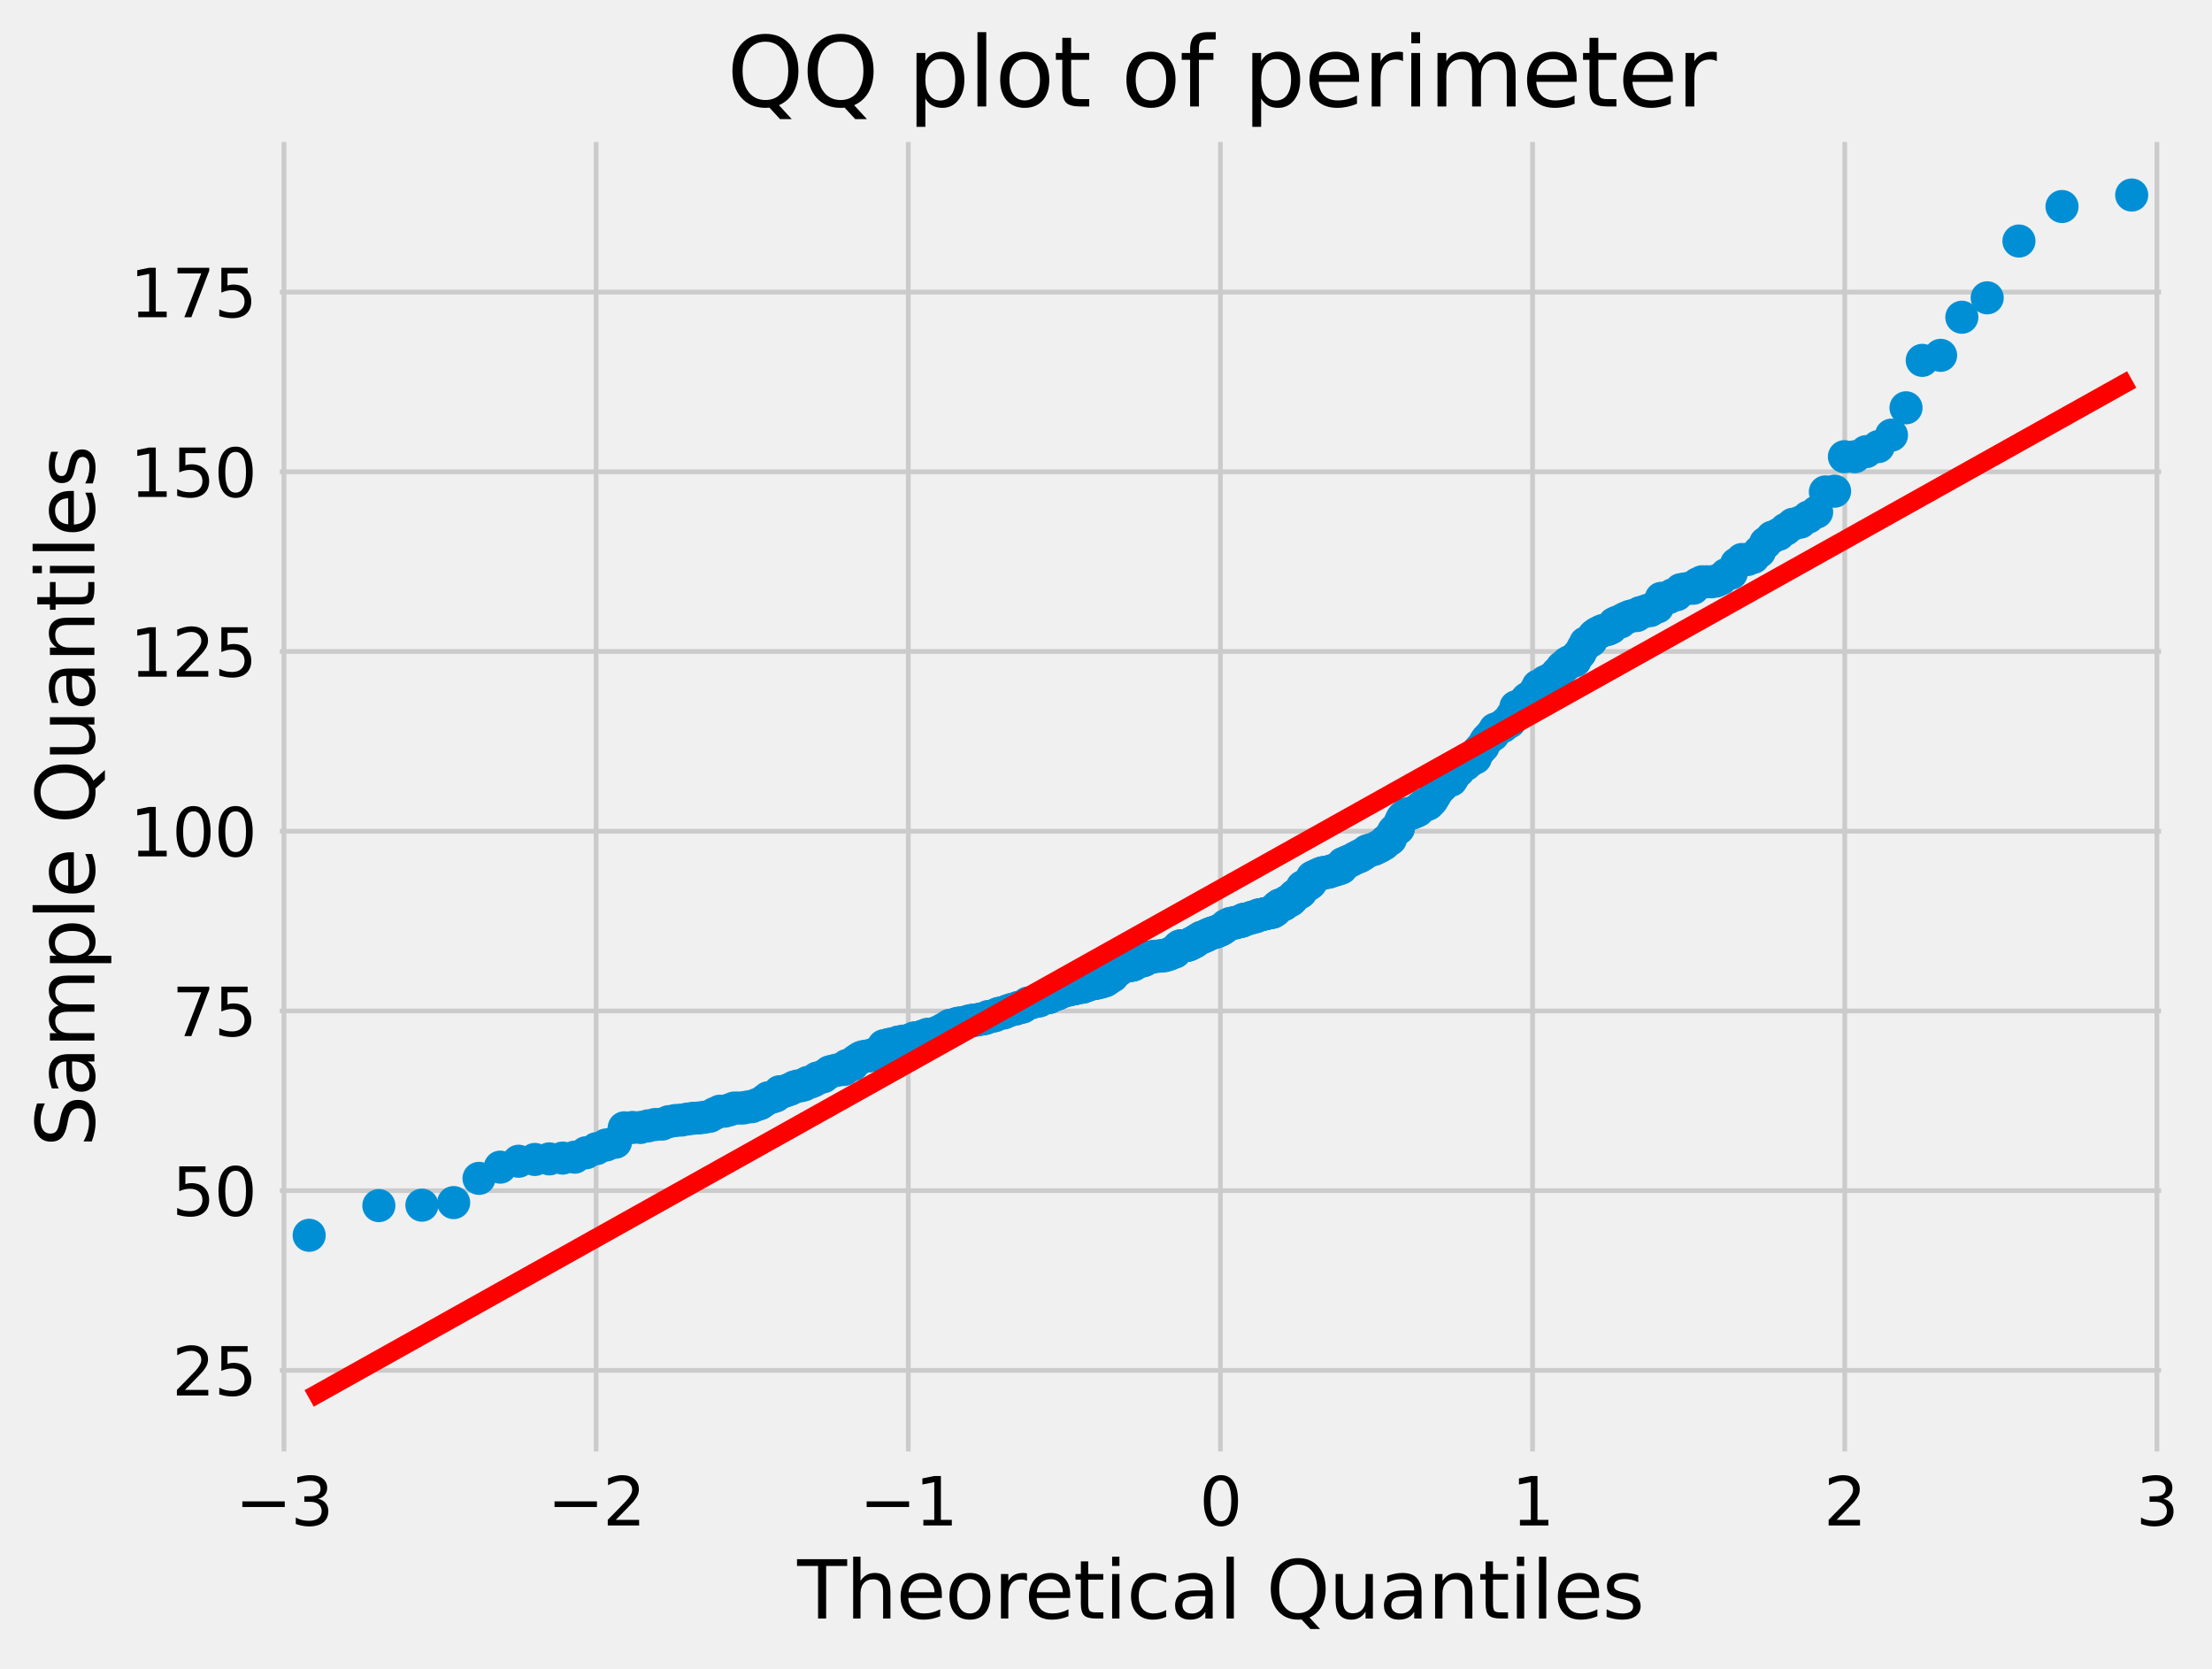 <?xml version="1.0" encoding="utf-8" standalone="no"?>
<!DOCTYPE svg PUBLIC "-//W3C//DTD SVG 1.1//EN"
  "http://www.w3.org/Graphics/SVG/1.1/DTD/svg11.dtd">
<svg xmlns:xlink="http://www.w3.org/1999/xlink" width="467.853pt" height="352.963pt" viewBox="0 0 467.853 352.963" xmlns="http://www.w3.org/2000/svg" version="1.1">
 <defs>
  <style type="text/css">*{stroke-linejoin: round; stroke-linecap: butt}</style>
 </defs>
 <g id="figure_1">
  <g id="patch_1">
   <path d="M 0 352.963 
L 467.853 352.963 
L 467.853 0 
L 0 0 
z
" style="fill: #f0f0f0"/>
  </g>
  <g id="axes_1">
   <g id="patch_2">
    <path d="M 57.682 308.454 
L 458.578 308.454 
L 458.578 28.518 
L 57.682 28.518 
z
" style="fill: #f0f0f0"/>
   </g>
   <g id="matplotlib.axis_1">
    <g id="xtick_1">
     <g id="line2d_1">
      <path d="M 60.06 308.454 
L 60.06 28.518 
" clip-path="url(#p8627e6e496)" style="fill: none; stroke: #cbcbcb"/>
     </g>
     <g id="line2d_2"/>
     <g id="text_1">
      <!-- −3 -->
      <g transform="translate(49.74 322.592) scale(0.14 -0.14)">
       <defs>
        <path id="DejaVuSans-2212" d="M 678 2272 
L 4684 2272 
L 4684 1741 
L 678 1741 
L 678 2272 
z
" transform="scale(0.016)"/>
        <path id="DejaVuSans-33" d="M 2597 2516 
Q 3050 2419 3304 2112 
Q 3559 1806 3559 1356 
Q 3559 666 3084 287 
Q 2609 -91 1734 -91 
Q 1441 -91 1130 -33 
Q 819 25 488 141 
L 488 750 
Q 750 597 1062 519 
Q 1375 441 1716 441 
Q 2309 441 2620 675 
Q 2931 909 2931 1356 
Q 2931 1769 2642 2001 
Q 2353 2234 1838 2234 
L 1294 2234 
L 1294 2753 
L 1863 2753 
Q 2328 2753 2575 2939 
Q 2822 3125 2822 3475 
Q 2822 3834 2567 4026 
Q 2313 4219 1838 4219 
Q 1578 4219 1281 4162 
Q 984 4106 628 3988 
L 628 4550 
Q 988 4650 1302 4700 
Q 1616 4750 1894 4750 
Q 2613 4750 3031 4423 
Q 3450 4097 3450 3541 
Q 3450 3153 3228 2886 
Q 3006 2619 2597 2516 
z
" transform="scale(0.016)"/>
       </defs>
       <use xlink:href="#DejaVuSans-2212"/>
       <use xlink:href="#DejaVuSans-33" x="83.789"/>
      </g>
     </g>
    </g>
    <g id="xtick_2">
     <g id="line2d_3">
      <path d="M 126.083 308.454 
L 126.083 28.518 
" clip-path="url(#p8627e6e496)" style="fill: none; stroke: #cbcbcb"/>
     </g>
     <g id="line2d_4"/>
     <g id="text_2">
      <!-- −2 -->
      <g transform="translate(115.764 322.592) scale(0.14 -0.14)">
       <defs>
        <path id="DejaVuSans-32" d="M 1228 531 
L 3431 531 
L 3431 0 
L 469 0 
L 469 531 
Q 828 903 1448 1529 
Q 2069 2156 2228 2338 
Q 2531 2678 2651 2914 
Q 2772 3150 2772 3378 
Q 2772 3750 2511 3984 
Q 2250 4219 1831 4219 
Q 1534 4219 1204 4116 
Q 875 4013 500 3803 
L 500 4441 
Q 881 4594 1212 4672 
Q 1544 4750 1819 4750 
Q 2544 4750 2975 4387 
Q 3406 4025 3406 3419 
Q 3406 3131 3298 2873 
Q 3191 2616 2906 2266 
Q 2828 2175 2409 1742 
Q 1991 1309 1228 531 
z
" transform="scale(0.016)"/>
       </defs>
       <use xlink:href="#DejaVuSans-2212"/>
       <use xlink:href="#DejaVuSans-32" x="83.789"/>
      </g>
     </g>
    </g>
    <g id="xtick_3">
     <g id="line2d_5">
      <path d="M 192.106 308.454 
L 192.106 28.518 
" clip-path="url(#p8627e6e496)" style="fill: none; stroke: #cbcbcb"/>
     </g>
     <g id="line2d_6"/>
     <g id="text_3">
      <!-- −1 -->
      <g transform="translate(181.787 322.592) scale(0.14 -0.14)">
       <defs>
        <path id="DejaVuSans-31" d="M 794 531 
L 1825 531 
L 1825 4091 
L 703 3866 
L 703 4441 
L 1819 4666 
L 2450 4666 
L 2450 531 
L 3481 531 
L 3481 0 
L 794 0 
L 794 531 
z
" transform="scale(0.016)"/>
       </defs>
       <use xlink:href="#DejaVuSans-2212"/>
       <use xlink:href="#DejaVuSans-31" x="83.789"/>
      </g>
     </g>
    </g>
    <g id="xtick_4">
     <g id="line2d_7">
      <path d="M 258.13 308.454 
L 258.13 28.518 
" clip-path="url(#p8627e6e496)" style="fill: none; stroke: #cbcbcb"/>
     </g>
     <g id="line2d_8"/>
     <g id="text_4">
      <!-- 0 -->
      <g transform="translate(253.676 322.592) scale(0.14 -0.14)">
       <defs>
        <path id="DejaVuSans-30" d="M 2034 4250 
Q 1547 4250 1301 3770 
Q 1056 3291 1056 2328 
Q 1056 1369 1301 889 
Q 1547 409 2034 409 
Q 2525 409 2770 889 
Q 3016 1369 3016 2328 
Q 3016 3291 2770 3770 
Q 2525 4250 2034 4250 
z
M 2034 4750 
Q 2819 4750 3233 4129 
Q 3647 3509 3647 2328 
Q 3647 1150 3233 529 
Q 2819 -91 2034 -91 
Q 1250 -91 836 529 
Q 422 1150 422 2328 
Q 422 3509 836 4129 
Q 1250 4750 2034 4750 
z
" transform="scale(0.016)"/>
       </defs>
       <use xlink:href="#DejaVuSans-30"/>
      </g>
     </g>
    </g>
    <g id="xtick_5">
     <g id="line2d_9">
      <path d="M 324.153 308.454 
L 324.153 28.518 
" clip-path="url(#p8627e6e496)" style="fill: none; stroke: #cbcbcb"/>
     </g>
     <g id="line2d_10"/>
     <g id="text_5">
      <!-- 1 -->
      <g transform="translate(319.699 322.592) scale(0.14 -0.14)">
       <use xlink:href="#DejaVuSans-31"/>
      </g>
     </g>
    </g>
    <g id="xtick_6">
     <g id="line2d_11">
      <path d="M 390.176 308.454 
L 390.176 28.518 
" clip-path="url(#p8627e6e496)" style="fill: none; stroke: #cbcbcb"/>
     </g>
     <g id="line2d_12"/>
     <g id="text_6">
      <!-- 2 -->
      <g transform="translate(385.723 322.592) scale(0.14 -0.14)">
       <use xlink:href="#DejaVuSans-32"/>
      </g>
     </g>
    </g>
    <g id="xtick_7">
     <g id="line2d_13">
      <path d="M 456.2 308.454 
L 456.2 28.518 
" clip-path="url(#p8627e6e496)" style="fill: none; stroke: #cbcbcb"/>
     </g>
     <g id="line2d_14"/>
     <g id="text_7">
      <!-- 3 -->
      <g transform="translate(451.746 322.592) scale(0.14 -0.14)">
       <use xlink:href="#DejaVuSans-33"/>
      </g>
     </g>
    </g>
    <g id="text_8">
     <!-- Theoretical Quantiles -->
     <g transform="translate(168.626 342.269) scale(0.168 -0.168)">
      <defs>
       <path id="DejaVuSans-54" d="M -19 4666 
L 3928 4666 
L 3928 4134 
L 2272 4134 
L 2272 0 
L 1638 0 
L 1638 4134 
L -19 4134 
L -19 4666 
z
" transform="scale(0.016)"/>
       <path id="DejaVuSans-68" d="M 3513 2113 
L 3513 0 
L 2938 0 
L 2938 2094 
Q 2938 2591 2744 2837 
Q 2550 3084 2163 3084 
Q 1697 3084 1428 2787 
Q 1159 2491 1159 1978 
L 1159 0 
L 581 0 
L 581 4863 
L 1159 4863 
L 1159 2956 
Q 1366 3272 1645 3428 
Q 1925 3584 2291 3584 
Q 2894 3584 3203 3211 
Q 3513 2838 3513 2113 
z
" transform="scale(0.016)"/>
       <path id="DejaVuSans-65" d="M 3597 1894 
L 3597 1613 
L 953 1613 
Q 991 1019 1311 708 
Q 1631 397 2203 397 
Q 2534 397 2845 478 
Q 3156 559 3463 722 
L 3463 178 
Q 3153 47 2828 -22 
Q 2503 -91 2169 -91 
Q 1331 -91 842 396 
Q 353 884 353 1716 
Q 353 2575 817 3079 
Q 1281 3584 2069 3584 
Q 2775 3584 3186 3129 
Q 3597 2675 3597 1894 
z
M 3022 2063 
Q 3016 2534 2758 2815 
Q 2500 3097 2075 3097 
Q 1594 3097 1305 2825 
Q 1016 2553 972 2059 
L 3022 2063 
z
" transform="scale(0.016)"/>
       <path id="DejaVuSans-6f" d="M 1959 3097 
Q 1497 3097 1228 2736 
Q 959 2375 959 1747 
Q 959 1119 1226 758 
Q 1494 397 1959 397 
Q 2419 397 2687 759 
Q 2956 1122 2956 1747 
Q 2956 2369 2687 2733 
Q 2419 3097 1959 3097 
z
M 1959 3584 
Q 2709 3584 3137 3096 
Q 3566 2609 3566 1747 
Q 3566 888 3137 398 
Q 2709 -91 1959 -91 
Q 1206 -91 779 398 
Q 353 888 353 1747 
Q 353 2609 779 3096 
Q 1206 3584 1959 3584 
z
" transform="scale(0.016)"/>
       <path id="DejaVuSans-72" d="M 2631 2963 
Q 2534 3019 2420 3045 
Q 2306 3072 2169 3072 
Q 1681 3072 1420 2755 
Q 1159 2438 1159 1844 
L 1159 0 
L 581 0 
L 581 3500 
L 1159 3500 
L 1159 2956 
Q 1341 3275 1631 3429 
Q 1922 3584 2338 3584 
Q 2397 3584 2469 3576 
Q 2541 3569 2628 3553 
L 2631 2963 
z
" transform="scale(0.016)"/>
       <path id="DejaVuSans-74" d="M 1172 4494 
L 1172 3500 
L 2356 3500 
L 2356 3053 
L 1172 3053 
L 1172 1153 
Q 1172 725 1289 603 
Q 1406 481 1766 481 
L 2356 481 
L 2356 0 
L 1766 0 
Q 1100 0 847 248 
Q 594 497 594 1153 
L 594 3053 
L 172 3053 
L 172 3500 
L 594 3500 
L 594 4494 
L 1172 4494 
z
" transform="scale(0.016)"/>
       <path id="DejaVuSans-69" d="M 603 3500 
L 1178 3500 
L 1178 0 
L 603 0 
L 603 3500 
z
M 603 4863 
L 1178 4863 
L 1178 4134 
L 603 4134 
L 603 4863 
z
" transform="scale(0.016)"/>
       <path id="DejaVuSans-63" d="M 3122 3366 
L 3122 2828 
Q 2878 2963 2633 3030 
Q 2388 3097 2138 3097 
Q 1578 3097 1268 2742 
Q 959 2388 959 1747 
Q 959 1106 1268 751 
Q 1578 397 2138 397 
Q 2388 397 2633 464 
Q 2878 531 3122 666 
L 3122 134 
Q 2881 22 2623 -34 
Q 2366 -91 2075 -91 
Q 1284 -91 818 406 
Q 353 903 353 1747 
Q 353 2603 823 3093 
Q 1294 3584 2113 3584 
Q 2378 3584 2631 3529 
Q 2884 3475 3122 3366 
z
" transform="scale(0.016)"/>
       <path id="DejaVuSans-61" d="M 2194 1759 
Q 1497 1759 1228 1600 
Q 959 1441 959 1056 
Q 959 750 1161 570 
Q 1363 391 1709 391 
Q 2188 391 2477 730 
Q 2766 1069 2766 1631 
L 2766 1759 
L 2194 1759 
z
M 3341 1997 
L 3341 0 
L 2766 0 
L 2766 531 
Q 2569 213 2275 61 
Q 1981 -91 1556 -91 
Q 1019 -91 701 211 
Q 384 513 384 1019 
Q 384 1609 779 1909 
Q 1175 2209 1959 2209 
L 2766 2209 
L 2766 2266 
Q 2766 2663 2505 2880 
Q 2244 3097 1772 3097 
Q 1472 3097 1187 3025 
Q 903 2953 641 2809 
L 641 3341 
Q 956 3463 1253 3523 
Q 1550 3584 1831 3584 
Q 2591 3584 2966 3190 
Q 3341 2797 3341 1997 
z
" transform="scale(0.016)"/>
       <path id="DejaVuSans-6c" d="M 603 4863 
L 1178 4863 
L 1178 0 
L 603 0 
L 603 4863 
z
" transform="scale(0.016)"/>
       <path id="DejaVuSans-20" transform="scale(0.016)"/>
       <path id="DejaVuSans-51" d="M 2522 4238 
Q 1834 4238 1429 3725 
Q 1025 3213 1025 2328 
Q 1025 1447 1429 934 
Q 1834 422 2522 422 
Q 3209 422 3611 934 
Q 4013 1447 4013 2328 
Q 4013 3213 3611 3725 
Q 3209 4238 2522 4238 
z
M 3406 84 
L 4238 -825 
L 3475 -825 
L 2784 -78 
Q 2681 -84 2626 -87 
Q 2572 -91 2522 -91 
Q 1538 -91 948 567 
Q 359 1225 359 2328 
Q 359 3434 948 4092 
Q 1538 4750 2522 4750 
Q 3503 4750 4090 4092 
Q 4678 3434 4678 2328 
Q 4678 1516 4351 937 
Q 4025 359 3406 84 
z
" transform="scale(0.016)"/>
       <path id="DejaVuSans-75" d="M 544 1381 
L 544 3500 
L 1119 3500 
L 1119 1403 
Q 1119 906 1312 657 
Q 1506 409 1894 409 
Q 2359 409 2629 706 
Q 2900 1003 2900 1516 
L 2900 3500 
L 3475 3500 
L 3475 0 
L 2900 0 
L 2900 538 
Q 2691 219 2414 64 
Q 2138 -91 1772 -91 
Q 1169 -91 856 284 
Q 544 659 544 1381 
z
M 1991 3584 
L 1991 3584 
z
" transform="scale(0.016)"/>
       <path id="DejaVuSans-6e" d="M 3513 2113 
L 3513 0 
L 2938 0 
L 2938 2094 
Q 2938 2591 2744 2837 
Q 2550 3084 2163 3084 
Q 1697 3084 1428 2787 
Q 1159 2491 1159 1978 
L 1159 0 
L 581 0 
L 581 3500 
L 1159 3500 
L 1159 2956 
Q 1366 3272 1645 3428 
Q 1925 3584 2291 3584 
Q 2894 3584 3203 3211 
Q 3513 2838 3513 2113 
z
" transform="scale(0.016)"/>
       <path id="DejaVuSans-73" d="M 2834 3397 
L 2834 2853 
Q 2591 2978 2328 3040 
Q 2066 3103 1784 3103 
Q 1356 3103 1142 2972 
Q 928 2841 928 2578 
Q 928 2378 1081 2264 
Q 1234 2150 1697 2047 
L 1894 2003 
Q 2506 1872 2764 1633 
Q 3022 1394 3022 966 
Q 3022 478 2636 193 
Q 2250 -91 1575 -91 
Q 1294 -91 989 -36 
Q 684 19 347 128 
L 347 722 
Q 666 556 975 473 
Q 1284 391 1588 391 
Q 1994 391 2212 530 
Q 2431 669 2431 922 
Q 2431 1156 2273 1281 
Q 2116 1406 1581 1522 
L 1381 1569 
Q 847 1681 609 1914 
Q 372 2147 372 2553 
Q 372 3047 722 3315 
Q 1072 3584 1716 3584 
Q 2034 3584 2315 3537 
Q 2597 3491 2834 3397 
z
" transform="scale(0.016)"/>
      </defs>
      <use xlink:href="#DejaVuSans-54"/>
      <use xlink:href="#DejaVuSans-68" x="61.084"/>
      <use xlink:href="#DejaVuSans-65" x="124.463"/>
      <use xlink:href="#DejaVuSans-6f" x="185.986"/>
      <use xlink:href="#DejaVuSans-72" x="247.168"/>
      <use xlink:href="#DejaVuSans-65" x="286.031"/>
      <use xlink:href="#DejaVuSans-74" x="347.555"/>
      <use xlink:href="#DejaVuSans-69" x="386.764"/>
      <use xlink:href="#DejaVuSans-63" x="414.547"/>
      <use xlink:href="#DejaVuSans-61" x="469.527"/>
      <use xlink:href="#DejaVuSans-6c" x="530.807"/>
      <use xlink:href="#DejaVuSans-20" x="558.59"/>
      <use xlink:href="#DejaVuSans-51" x="590.377"/>
      <use xlink:href="#DejaVuSans-75" x="669.088"/>
      <use xlink:href="#DejaVuSans-61" x="732.467"/>
      <use xlink:href="#DejaVuSans-6e" x="793.746"/>
      <use xlink:href="#DejaVuSans-74" x="857.125"/>
      <use xlink:href="#DejaVuSans-69" x="896.334"/>
      <use xlink:href="#DejaVuSans-6c" x="924.117"/>
      <use xlink:href="#DejaVuSans-65" x="951.9"/>
      <use xlink:href="#DejaVuSans-73" x="1013.424"/>
     </g>
    </g>
   </g>
   <g id="matplotlib.axis_2">
    <g id="ytick_1">
     <g id="line2d_15">
      <path d="M 57.682 289.796 
L 458.578 289.796 
" clip-path="url(#p8627e6e496)" style="fill: none; stroke: #cbcbcb"/>
     </g>
     <g id="line2d_16"/>
     <g id="text_9">
      <!-- 25 -->
      <g transform="translate(36.367 295.115) scale(0.14 -0.14)">
       <defs>
        <path id="DejaVuSans-35" d="M 691 4666 
L 3169 4666 
L 3169 4134 
L 1269 4134 
L 1269 2991 
Q 1406 3038 1543 3061 
Q 1681 3084 1819 3084 
Q 2600 3084 3056 2656 
Q 3513 2228 3513 1497 
Q 3513 744 3044 326 
Q 2575 -91 1722 -91 
Q 1428 -91 1123 -41 
Q 819 9 494 109 
L 494 744 
Q 775 591 1075 516 
Q 1375 441 1709 441 
Q 2250 441 2565 725 
Q 2881 1009 2881 1497 
Q 2881 1984 2565 2268 
Q 2250 2553 1709 2553 
Q 1456 2553 1204 2497 
Q 953 2441 691 2322 
L 691 4666 
z
" transform="scale(0.016)"/>
       </defs>
       <use xlink:href="#DejaVuSans-32"/>
       <use xlink:href="#DejaVuSans-35" x="63.623"/>
      </g>
     </g>
    </g>
    <g id="ytick_2">
     <g id="line2d_17">
      <path d="M 57.682 251.791 
L 458.578 251.791 
" clip-path="url(#p8627e6e496)" style="fill: none; stroke: #cbcbcb"/>
     </g>
     <g id="line2d_18"/>
     <g id="text_10">
      <!-- 50 -->
      <g transform="translate(36.367 257.11) scale(0.14 -0.14)">
       <use xlink:href="#DejaVuSans-35"/>
       <use xlink:href="#DejaVuSans-30" x="63.623"/>
      </g>
     </g>
    </g>
    <g id="ytick_3">
     <g id="line2d_19">
      <path d="M 57.682 213.786 
L 458.578 213.786 
" clip-path="url(#p8627e6e496)" style="fill: none; stroke: #cbcbcb"/>
     </g>
     <g id="line2d_20"/>
     <g id="text_11">
      <!-- 75 -->
      <g transform="translate(36.367 219.105) scale(0.14 -0.14)">
       <defs>
        <path id="DejaVuSans-37" d="M 525 4666 
L 3525 4666 
L 3525 4397 
L 1831 0 
L 1172 0 
L 2766 4134 
L 525 4134 
L 525 4666 
z
" transform="scale(0.016)"/>
       </defs>
       <use xlink:href="#DejaVuSans-37"/>
       <use xlink:href="#DejaVuSans-35" x="63.623"/>
      </g>
     </g>
    </g>
    <g id="ytick_4">
     <g id="line2d_21">
      <path d="M 57.682 175.781 
L 458.578 175.781 
" clip-path="url(#p8627e6e496)" style="fill: none; stroke: #cbcbcb"/>
     </g>
     <g id="line2d_22"/>
     <g id="text_12">
      <!-- 100 -->
      <g transform="translate(27.459 181.1) scale(0.14 -0.14)">
       <use xlink:href="#DejaVuSans-31"/>
       <use xlink:href="#DejaVuSans-30" x="63.623"/>
       <use xlink:href="#DejaVuSans-30" x="127.246"/>
      </g>
     </g>
    </g>
    <g id="ytick_5">
     <g id="line2d_23">
      <path d="M 57.682 137.776 
L 458.578 137.776 
" clip-path="url(#p8627e6e496)" style="fill: none; stroke: #cbcbcb"/>
     </g>
     <g id="line2d_24"/>
     <g id="text_13">
      <!-- 125 -->
      <g transform="translate(27.459 143.095) scale(0.14 -0.14)">
       <use xlink:href="#DejaVuSans-31"/>
       <use xlink:href="#DejaVuSans-32" x="63.623"/>
       <use xlink:href="#DejaVuSans-35" x="127.246"/>
      </g>
     </g>
    </g>
    <g id="ytick_6">
     <g id="line2d_25">
      <path d="M 57.682 99.771 
L 458.578 99.771 
" clip-path="url(#p8627e6e496)" style="fill: none; stroke: #cbcbcb"/>
     </g>
     <g id="line2d_26"/>
     <g id="text_14">
      <!-- 150 -->
      <g transform="translate(27.459 105.09) scale(0.14 -0.14)">
       <use xlink:href="#DejaVuSans-31"/>
       <use xlink:href="#DejaVuSans-35" x="63.623"/>
       <use xlink:href="#DejaVuSans-30" x="127.246"/>
      </g>
     </g>
    </g>
    <g id="ytick_7">
     <g id="line2d_27">
      <path d="M 57.682 61.766 
L 458.578 61.766 
" clip-path="url(#p8627e6e496)" style="fill: none; stroke: #cbcbcb"/>
     </g>
     <g id="line2d_28"/>
     <g id="text_15">
      <!-- 175 -->
      <g transform="translate(27.459 67.084) scale(0.14 -0.14)">
       <use xlink:href="#DejaVuSans-31"/>
       <use xlink:href="#DejaVuSans-37" x="63.623"/>
       <use xlink:href="#DejaVuSans-35" x="127.246"/>
      </g>
     </g>
    </g>
    <g id="text_16">
     <!-- Sample Quantiles -->
     <g transform="translate(19.965 242.565) rotate(-90) scale(0.168 -0.168)">
      <defs>
       <path id="DejaVuSans-53" d="M 3425 4513 
L 3425 3897 
Q 3066 4069 2747 4153 
Q 2428 4238 2131 4238 
Q 1616 4238 1336 4038 
Q 1056 3838 1056 3469 
Q 1056 3159 1242 3001 
Q 1428 2844 1947 2747 
L 2328 2669 
Q 3034 2534 3370 2195 
Q 3706 1856 3706 1288 
Q 3706 609 3251 259 
Q 2797 -91 1919 -91 
Q 1588 -91 1214 -16 
Q 841 59 441 206 
L 441 856 
Q 825 641 1194 531 
Q 1563 422 1919 422 
Q 2459 422 2753 634 
Q 3047 847 3047 1241 
Q 3047 1584 2836 1778 
Q 2625 1972 2144 2069 
L 1759 2144 
Q 1053 2284 737 2584 
Q 422 2884 422 3419 
Q 422 4038 858 4394 
Q 1294 4750 2059 4750 
Q 2388 4750 2728 4690 
Q 3069 4631 3425 4513 
z
" transform="scale(0.016)"/>
       <path id="DejaVuSans-6d" d="M 3328 2828 
Q 3544 3216 3844 3400 
Q 4144 3584 4550 3584 
Q 5097 3584 5394 3201 
Q 5691 2819 5691 2113 
L 5691 0 
L 5113 0 
L 5113 2094 
Q 5113 2597 4934 2840 
Q 4756 3084 4391 3084 
Q 3944 3084 3684 2787 
Q 3425 2491 3425 1978 
L 3425 0 
L 2847 0 
L 2847 2094 
Q 2847 2600 2669 2842 
Q 2491 3084 2119 3084 
Q 1678 3084 1418 2786 
Q 1159 2488 1159 1978 
L 1159 0 
L 581 0 
L 581 3500 
L 1159 3500 
L 1159 2956 
Q 1356 3278 1631 3431 
Q 1906 3584 2284 3584 
Q 2666 3584 2933 3390 
Q 3200 3197 3328 2828 
z
" transform="scale(0.016)"/>
       <path id="DejaVuSans-70" d="M 1159 525 
L 1159 -1331 
L 581 -1331 
L 581 3500 
L 1159 3500 
L 1159 2969 
Q 1341 3281 1617 3432 
Q 1894 3584 2278 3584 
Q 2916 3584 3314 3078 
Q 3713 2572 3713 1747 
Q 3713 922 3314 415 
Q 2916 -91 2278 -91 
Q 1894 -91 1617 61 
Q 1341 213 1159 525 
z
M 3116 1747 
Q 3116 2381 2855 2742 
Q 2594 3103 2138 3103 
Q 1681 3103 1420 2742 
Q 1159 2381 1159 1747 
Q 1159 1113 1420 752 
Q 1681 391 2138 391 
Q 2594 391 2855 752 
Q 3116 1113 3116 1747 
z
" transform="scale(0.016)"/>
      </defs>
      <use xlink:href="#DejaVuSans-53"/>
      <use xlink:href="#DejaVuSans-61" x="63.477"/>
      <use xlink:href="#DejaVuSans-6d" x="124.756"/>
      <use xlink:href="#DejaVuSans-70" x="222.168"/>
      <use xlink:href="#DejaVuSans-6c" x="285.645"/>
      <use xlink:href="#DejaVuSans-65" x="313.428"/>
      <use xlink:href="#DejaVuSans-20" x="374.951"/>
      <use xlink:href="#DejaVuSans-51" x="406.738"/>
      <use xlink:href="#DejaVuSans-75" x="485.449"/>
      <use xlink:href="#DejaVuSans-61" x="548.828"/>
      <use xlink:href="#DejaVuSans-6e" x="610.107"/>
      <use xlink:href="#DejaVuSans-74" x="673.486"/>
      <use xlink:href="#DejaVuSans-69" x="712.695"/>
      <use xlink:href="#DejaVuSans-6c" x="740.479"/>
      <use xlink:href="#DejaVuSans-65" x="768.262"/>
      <use xlink:href="#DejaVuSans-73" x="829.785"/>
     </g>
    </g>
   </g>
   <g id="line2d_29">
    <defs>
     <path id="m8079e2d33e" d="M 0 3 
C 0.796 3 1.559 2.684 2.121 2.121 
C 2.684 1.559 3 0.796 3 0 
C 3 -0.796 2.684 -1.559 2.121 -2.121 
C 1.559 -2.684 0.796 -3 0 -3 
C -0.796 -3 -1.559 -2.684 -2.121 -2.121 
C -2.684 -1.559 -3 -0.796 -3 0 
C -3 0.796 -2.684 1.559 -2.121 2.121 
C -1.559 2.684 -0.796 3 0 3 
z
" style="stroke: #008fd5"/>
    </defs>
    <g clip-path="url(#p8627e6e496)">
     <use xlink:href="#m8079e2d33e" x="65.391" y="261.232" style="fill: #008fd5; stroke: #008fd5"/>
     <use xlink:href="#m8079e2d33e" x="80.13" y="254.953" style="fill: #008fd5; stroke: #008fd5"/>
     <use xlink:href="#m8079e2d33e" x="89.239" y="254.862" style="fill: #008fd5; stroke: #008fd5"/>
     <use xlink:href="#m8079e2d33e" x="95.952" y="254.315" style="fill: #008fd5; stroke: #008fd5"/>
     <use xlink:href="#m8079e2d33e" x="101.317" y="249.192" style="fill: #008fd5; stroke: #008fd5"/>
     <use xlink:href="#m8079e2d33e" x="105.811" y="246.82" style="fill: #008fd5; stroke: #008fd5"/>
     <use xlink:href="#m8079e2d33e" x="109.694" y="245.573" style="fill: #008fd5; stroke: #008fd5"/>
     <use xlink:href="#m8079e2d33e" x="113.122" y="245.193" style="fill: #008fd5; stroke: #008fd5"/>
     <use xlink:href="#m8079e2d33e" x="116.199" y="245.072" style="fill: #008fd5; stroke: #008fd5"/>
     <use xlink:href="#m8079e2d33e" x="118.996" y="244.905" style="fill: #008fd5; stroke: #008fd5"/>
     <use xlink:href="#m8079e2d33e" x="121.563" y="244.707" style="fill: #008fd5; stroke: #008fd5"/>
     <use xlink:href="#m8079e2d33e" x="123.939" y="243.78" style="fill: #008fd5; stroke: #008fd5"/>
     <use xlink:href="#m8079e2d33e" x="126.153" y="242.913" style="fill: #008fd5; stroke: #008fd5"/>
     <use xlink:href="#m8079e2d33e" x="128.227" y="242.123" style="fill: #008fd5; stroke: #008fd5"/>
     <use xlink:href="#m8079e2d33e" x="130.181" y="241.545" style="fill: #008fd5; stroke: #008fd5"/>
     <use xlink:href="#m8079e2d33e" x="132.029" y="238.505" style="fill: #008fd5; stroke: #008fd5"/>
     <use xlink:href="#m8079e2d33e" x="133.783" y="238.428" style="fill: #008fd5; stroke: #008fd5"/>
     <use xlink:href="#m8079e2d33e" x="135.453" y="238.428" style="fill: #008fd5; stroke: #008fd5"/>
     <use xlink:href="#m8079e2d33e" x="137.049" y="238.094" style="fill: #008fd5; stroke: #008fd5"/>
     <use xlink:href="#m8079e2d33e" x="138.576" y="237.805" style="fill: #008fd5; stroke: #008fd5"/>
     <use xlink:href="#m8079e2d33e" x="140.042" y="237.714" style="fill: #008fd5; stroke: #008fd5"/>
     <use xlink:href="#m8079e2d33e" x="141.453" y="237.197" style="fill: #008fd5; stroke: #008fd5"/>
     <use xlink:href="#m8079e2d33e" x="142.812" y="236.969" style="fill: #008fd5; stroke: #008fd5"/>
     <use xlink:href="#m8079e2d33e" x="144.123" y="236.863" style="fill: #008fd5; stroke: #008fd5"/>
     <use xlink:href="#m8079e2d33e" x="145.391" y="236.65" style="fill: #008fd5; stroke: #008fd5"/>
     <use xlink:href="#m8079e2d33e" x="146.619" y="236.483" style="fill: #008fd5; stroke: #008fd5"/>
     <use xlink:href="#m8079e2d33e" x="147.81" y="236.422" style="fill: #008fd5; stroke: #008fd5"/>
     <use xlink:href="#m8079e2d33e" x="148.966" y="236.27" style="fill: #008fd5; stroke: #008fd5"/>
     <use xlink:href="#m8079e2d33e" x="150.089" y="236.072" style="fill: #008fd5; stroke: #008fd5"/>
     <use xlink:href="#m8079e2d33e" x="151.181" y="235.479" style="fill: #008fd5; stroke: #008fd5"/>
     <use xlink:href="#m8079e2d33e" x="152.246" y="234.993" style="fill: #008fd5; stroke: #008fd5"/>
     <use xlink:href="#m8079e2d33e" x="153.283" y="234.978" style="fill: #008fd5; stroke: #008fd5"/>
     <use xlink:href="#m8079e2d33e" x="154.295" y="234.704" style="fill: #008fd5; stroke: #008fd5"/>
     <use xlink:href="#m8079e2d33e" x="155.284" y="234.324" style="fill: #008fd5; stroke: #008fd5"/>
     <use xlink:href="#m8079e2d33e" x="156.249" y="234.324" style="fill: #008fd5; stroke: #008fd5"/>
     <use xlink:href="#m8079e2d33e" x="157.194" y="234.309" style="fill: #008fd5; stroke: #008fd5"/>
     <use xlink:href="#m8079e2d33e" x="158.118" y="234.096" style="fill: #008fd5; stroke: #008fd5"/>
     <use xlink:href="#m8079e2d33e" x="159.023" y="234.035" style="fill: #008fd5; stroke: #008fd5"/>
     <use xlink:href="#m8079e2d33e" x="159.91" y="233.655" style="fill: #008fd5; stroke: #008fd5"/>
     <use xlink:href="#m8079e2d33e" x="160.779" y="233.381" style="fill: #008fd5; stroke: #008fd5"/>
     <use xlink:href="#m8079e2d33e" x="161.632" y="232.789" style="fill: #008fd5; stroke: #008fd5"/>
     <use xlink:href="#m8079e2d33e" x="162.469" y="232.15" style="fill: #008fd5; stroke: #008fd5"/>
     <use xlink:href="#m8079e2d33e" x="163.291" y="232.028" style="fill: #008fd5; stroke: #008fd5"/>
     <use xlink:href="#m8079e2d33e" x="164.099" y="231.74" style="fill: #008fd5; stroke: #008fd5"/>
     <use xlink:href="#m8079e2d33e" x="164.892" y="230.873" style="fill: #008fd5; stroke: #008fd5"/>
     <use xlink:href="#m8079e2d33e" x="165.673" y="230.843" style="fill: #008fd5; stroke: #008fd5"/>
     <use xlink:href="#m8079e2d33e" x="166.441" y="230.584" style="fill: #008fd5; stroke: #008fd5"/>
     <use xlink:href="#m8079e2d33e" x="167.196" y="230.326" style="fill: #008fd5; stroke: #008fd5"/>
     <use xlink:href="#m8079e2d33e" x="167.94" y="229.885" style="fill: #008fd5; stroke: #008fd5"/>
     <use xlink:href="#m8079e2d33e" x="168.672" y="229.672" style="fill: #008fd5; stroke: #008fd5"/>
     <use xlink:href="#m8079e2d33e" x="169.394" y="229.596" style="fill: #008fd5; stroke: #008fd5"/>
     <use xlink:href="#m8079e2d33e" x="170.105" y="229.398" style="fill: #008fd5; stroke: #008fd5"/>
     <use xlink:href="#m8079e2d33e" x="170.807" y="228.912" style="fill: #008fd5; stroke: #008fd5"/>
     <use xlink:href="#m8079e2d33e" x="171.498" y="228.806" style="fill: #008fd5; stroke: #008fd5"/>
     <use xlink:href="#m8079e2d33e" x="172.18" y="228.517" style="fill: #008fd5; stroke: #008fd5"/>
     <use xlink:href="#m8079e2d33e" x="172.853" y="227.969" style="fill: #008fd5; stroke: #008fd5"/>
     <use xlink:href="#m8079e2d33e" x="173.517" y="227.848" style="fill: #008fd5; stroke: #008fd5"/>
     <use xlink:href="#m8079e2d33e" x="174.173" y="227.696" style="fill: #008fd5; stroke: #008fd5"/>
     <use xlink:href="#m8079e2d33e" x="174.821" y="227.164" style="fill: #008fd5; stroke: #008fd5"/>
     <use xlink:href="#m8079e2d33e" x="175.461" y="226.677" style="fill: #008fd5; stroke: #008fd5"/>
     <use xlink:href="#m8079e2d33e" x="176.093" y="226.525" style="fill: #008fd5; stroke: #008fd5"/>
     <use xlink:href="#m8079e2d33e" x="176.717" y="226.373" style="fill: #008fd5; stroke: #008fd5"/>
     <use xlink:href="#m8079e2d33e" x="177.335" y="226.221" style="fill: #008fd5; stroke: #008fd5"/>
     <use xlink:href="#m8079e2d33e" x="177.945" y="226.176" style="fill: #008fd5; stroke: #008fd5"/>
     <use xlink:href="#m8079e2d33e" x="178.549" y="226.16" style="fill: #008fd5; stroke: #008fd5"/>
     <use xlink:href="#m8079e2d33e" x="179.146" y="225.324" style="fill: #008fd5; stroke: #008fd5"/>
     <use xlink:href="#m8079e2d33e" x="179.737" y="225.203" style="fill: #008fd5; stroke: #008fd5"/>
     <use xlink:href="#m8079e2d33e" x="180.321" y="225.203" style="fill: #008fd5; stroke: #008fd5"/>
     <use xlink:href="#m8079e2d33e" x="180.9" y="224.412" style="fill: #008fd5; stroke: #008fd5"/>
     <use xlink:href="#m8079e2d33e" x="181.472" y="224.032" style="fill: #008fd5; stroke: #008fd5"/>
     <use xlink:href="#m8079e2d33e" x="182.039" y="223.652" style="fill: #008fd5; stroke: #008fd5"/>
     <use xlink:href="#m8079e2d33e" x="182.6" y="223.454" style="fill: #008fd5; stroke: #008fd5"/>
     <use xlink:href="#m8079e2d33e" x="183.156" y="223.378" style="fill: #008fd5; stroke: #008fd5"/>
     <use xlink:href="#m8079e2d33e" x="183.707" y="223.257" style="fill: #008fd5; stroke: #008fd5"/>
     <use xlink:href="#m8079e2d33e" x="184.252" y="223.226" style="fill: #008fd5; stroke: #008fd5"/>
     <use xlink:href="#m8079e2d33e" x="184.793" y="223.074" style="fill: #008fd5; stroke: #008fd5"/>
     <use xlink:href="#m8079e2d33e" x="185.329" y="222.694" style="fill: #008fd5; stroke: #008fd5"/>
     <use xlink:href="#m8079e2d33e" x="185.859" y="222.482" style="fill: #008fd5; stroke: #008fd5"/>
     <use xlink:href="#m8079e2d33e" x="186.386" y="222.147" style="fill: #008fd5; stroke: #008fd5"/>
     <use xlink:href="#m8079e2d33e" x="186.907" y="221.159" style="fill: #008fd5; stroke: #008fd5"/>
     <use xlink:href="#m8079e2d33e" x="187.425" y="221.068" style="fill: #008fd5; stroke: #008fd5"/>
     <use xlink:href="#m8079e2d33e" x="187.938" y="220.916" style="fill: #008fd5; stroke: #008fd5"/>
     <use xlink:href="#m8079e2d33e" x="188.447" y="220.794" style="fill: #008fd5; stroke: #008fd5"/>
     <use xlink:href="#m8079e2d33e" x="188.951" y="220.764" style="fill: #008fd5; stroke: #008fd5"/>
     <use xlink:href="#m8079e2d33e" x="189.452" y="220.673" style="fill: #008fd5; stroke: #008fd5"/>
     <use xlink:href="#m8079e2d33e" x="189.949" y="220.368" style="fill: #008fd5; stroke: #008fd5"/>
     <use xlink:href="#m8079e2d33e" x="190.442" y="220.368" style="fill: #008fd5; stroke: #008fd5"/>
     <use xlink:href="#m8079e2d33e" x="190.931" y="220.186" style="fill: #008fd5; stroke: #008fd5"/>
     <use xlink:href="#m8079e2d33e" x="191.417" y="220.186" style="fill: #008fd5; stroke: #008fd5"/>
     <use xlink:href="#m8079e2d33e" x="191.899" y="220.064" style="fill: #008fd5; stroke: #008fd5"/>
     <use xlink:href="#m8079e2d33e" x="192.377" y="219.988" style="fill: #008fd5; stroke: #008fd5"/>
     <use xlink:href="#m8079e2d33e" x="192.852" y="219.943" style="fill: #008fd5; stroke: #008fd5"/>
     <use xlink:href="#m8079e2d33e" x="193.324" y="219.502" style="fill: #008fd5; stroke: #008fd5"/>
     <use xlink:href="#m8079e2d33e" x="193.792" y="219.487" style="fill: #008fd5; stroke: #008fd5"/>
     <use xlink:href="#m8079e2d33e" x="194.257" y="219.411" style="fill: #008fd5; stroke: #008fd5"/>
     <use xlink:href="#m8079e2d33e" x="194.719" y="219.289" style="fill: #008fd5; stroke: #008fd5"/>
     <use xlink:href="#m8079e2d33e" x="195.178" y="219.122" style="fill: #008fd5; stroke: #008fd5"/>
     <use xlink:href="#m8079e2d33e" x="195.634" y="219.122" style="fill: #008fd5; stroke: #008fd5"/>
     <use xlink:href="#m8079e2d33e" x="196.087" y="218.757" style="fill: #008fd5; stroke: #008fd5"/>
     <use xlink:href="#m8079e2d33e" x="196.537" y="218.711" style="fill: #008fd5; stroke: #008fd5"/>
     <use xlink:href="#m8079e2d33e" x="196.985" y="218.666" style="fill: #008fd5; stroke: #008fd5"/>
     <use xlink:href="#m8079e2d33e" x="197.429" y="218.651" style="fill: #008fd5; stroke: #008fd5"/>
     <use xlink:href="#m8079e2d33e" x="197.871" y="218.499" style="fill: #008fd5; stroke: #008fd5"/>
     <use xlink:href="#m8079e2d33e" x="198.31" y="218.438" style="fill: #008fd5; stroke: #008fd5"/>
     <use xlink:href="#m8079e2d33e" x="198.746" y="218.088" style="fill: #008fd5; stroke: #008fd5"/>
     <use xlink:href="#m8079e2d33e" x="199.18" y="217.997" style="fill: #008fd5; stroke: #008fd5"/>
     <use xlink:href="#m8079e2d33e" x="199.611" y="217.617" style="fill: #008fd5; stroke: #008fd5"/>
     <use xlink:href="#m8079e2d33e" x="200.04" y="217.602" style="fill: #008fd5; stroke: #008fd5"/>
     <use xlink:href="#m8079e2d33e" x="200.466" y="217.191" style="fill: #008fd5; stroke: #008fd5"/>
     <use xlink:href="#m8079e2d33e" x="200.89" y="216.826" style="fill: #008fd5; stroke: #008fd5"/>
     <use xlink:href="#m8079e2d33e" x="201.312" y="216.796" style="fill: #008fd5; stroke: #008fd5"/>
     <use xlink:href="#m8079e2d33e" x="201.731" y="216.735" style="fill: #008fd5; stroke: #008fd5"/>
     <use xlink:href="#m8079e2d33e" x="202.148" y="216.583" style="fill: #008fd5; stroke: #008fd5"/>
     <use xlink:href="#m8079e2d33e" x="202.563" y="216.401" style="fill: #008fd5; stroke: #008fd5"/>
     <use xlink:href="#m8079e2d33e" x="202.976" y="216.37" style="fill: #008fd5; stroke: #008fd5"/>
     <use xlink:href="#m8079e2d33e" x="203.386" y="216.31" style="fill: #008fd5; stroke: #008fd5"/>
     <use xlink:href="#m8079e2d33e" x="203.795" y="216.31" style="fill: #008fd5; stroke: #008fd5"/>
     <use xlink:href="#m8079e2d33e" x="204.201" y="216.249" style="fill: #008fd5; stroke: #008fd5"/>
     <use xlink:href="#m8079e2d33e" x="204.605" y="216.021" style="fill: #008fd5; stroke: #008fd5"/>
     <use xlink:href="#m8079e2d33e" x="205.008" y="215.929" style="fill: #008fd5; stroke: #008fd5"/>
     <use xlink:href="#m8079e2d33e" x="205.408" y="215.823" style="fill: #008fd5; stroke: #008fd5"/>
     <use xlink:href="#m8079e2d33e" x="205.806" y="215.762" style="fill: #008fd5; stroke: #008fd5"/>
     <use xlink:href="#m8079e2d33e" x="206.203" y="215.732" style="fill: #008fd5; stroke: #008fd5"/>
     <use xlink:href="#m8079e2d33e" x="206.598" y="215.717" style="fill: #008fd5; stroke: #008fd5"/>
     <use xlink:href="#m8079e2d33e" x="206.99" y="215.595" style="fill: #008fd5; stroke: #008fd5"/>
     <use xlink:href="#m8079e2d33e" x="207.381" y="215.504" style="fill: #008fd5; stroke: #008fd5"/>
     <use xlink:href="#m8079e2d33e" x="207.771" y="215.489" style="fill: #008fd5; stroke: #008fd5"/>
     <use xlink:href="#m8079e2d33e" x="208.158" y="215.413" style="fill: #008fd5; stroke: #008fd5"/>
     <use xlink:href="#m8079e2d33e" x="208.544" y="215.321" style="fill: #008fd5; stroke: #008fd5"/>
     <use xlink:href="#m8079e2d33e" x="208.928" y="215.002" style="fill: #008fd5; stroke: #008fd5"/>
     <use xlink:href="#m8079e2d33e" x="209.31" y="214.957" style="fill: #008fd5; stroke: #008fd5"/>
     <use xlink:href="#m8079e2d33e" x="209.691" y="214.941" style="fill: #008fd5; stroke: #008fd5"/>
     <use xlink:href="#m8079e2d33e" x="210.07" y="214.805" style="fill: #008fd5; stroke: #008fd5"/>
     <use xlink:href="#m8079e2d33e" x="210.448" y="214.789" style="fill: #008fd5; stroke: #008fd5"/>
     <use xlink:href="#m8079e2d33e" x="210.824" y="214.516" style="fill: #008fd5; stroke: #008fd5"/>
     <use xlink:href="#m8079e2d33e" x="211.199" y="214.318" style="fill: #008fd5; stroke: #008fd5"/>
     <use xlink:href="#m8079e2d33e" x="211.572" y="214.272" style="fill: #008fd5; stroke: #008fd5"/>
     <use xlink:href="#m8079e2d33e" x="211.943" y="214.212" style="fill: #008fd5; stroke: #008fd5"/>
     <use xlink:href="#m8079e2d33e" x="212.313" y="214.212" style="fill: #008fd5; stroke: #008fd5"/>
     <use xlink:href="#m8079e2d33e" x="212.682" y="213.984" style="fill: #008fd5; stroke: #008fd5"/>
     <use xlink:href="#m8079e2d33e" x="213.049" y="213.786" style="fill: #008fd5; stroke: #008fd5"/>
     <use xlink:href="#m8079e2d33e" x="213.415" y="213.74" style="fill: #008fd5; stroke: #008fd5"/>
     <use xlink:href="#m8079e2d33e" x="213.78" y="213.528" style="fill: #008fd5; stroke: #008fd5"/>
     <use xlink:href="#m8079e2d33e" x="214.143" y="213.467" style="fill: #008fd5; stroke: #008fd5"/>
     <use xlink:href="#m8079e2d33e" x="214.505" y="213.391" style="fill: #008fd5; stroke: #008fd5"/>
     <use xlink:href="#m8079e2d33e" x="214.865" y="213.376" style="fill: #008fd5; stroke: #008fd5"/>
     <use xlink:href="#m8079e2d33e" x="215.225" y="213.087" style="fill: #008fd5; stroke: #008fd5"/>
     <use xlink:href="#m8079e2d33e" x="215.582" y="213.041" style="fill: #008fd5; stroke: #008fd5"/>
     <use xlink:href="#m8079e2d33e" x="215.939" y="213.011" style="fill: #008fd5; stroke: #008fd5"/>
     <use xlink:href="#m8079e2d33e" x="216.295" y="212.965" style="fill: #008fd5; stroke: #008fd5"/>
     <use xlink:href="#m8079e2d33e" x="216.649" y="212.707" style="fill: #008fd5; stroke: #008fd5"/>
     <use xlink:href="#m8079e2d33e" x="217.002" y="212.433" style="fill: #008fd5; stroke: #008fd5"/>
     <use xlink:href="#m8079e2d33e" x="217.354" y="212.129" style="fill: #008fd5; stroke: #008fd5"/>
     <use xlink:href="#m8079e2d33e" x="217.705" y="212.114" style="fill: #008fd5; stroke: #008fd5"/>
     <use xlink:href="#m8079e2d33e" x="218.054" y="212.053" style="fill: #008fd5; stroke: #008fd5"/>
     <use xlink:href="#m8079e2d33e" x="218.403" y="211.962" style="fill: #008fd5; stroke: #008fd5"/>
     <use xlink:href="#m8079e2d33e" x="218.75" y="211.795" style="fill: #008fd5; stroke: #008fd5"/>
     <use xlink:href="#m8079e2d33e" x="219.097" y="211.703" style="fill: #008fd5; stroke: #008fd5"/>
     <use xlink:href="#m8079e2d33e" x="219.442" y="211.688" style="fill: #008fd5; stroke: #008fd5"/>
     <use xlink:href="#m8079e2d33e" x="219.786" y="211.673" style="fill: #008fd5; stroke: #008fd5"/>
     <use xlink:href="#m8079e2d33e" x="220.129" y="211.46" style="fill: #008fd5; stroke: #008fd5"/>
     <use xlink:href="#m8079e2d33e" x="220.471" y="211.262" style="fill: #008fd5; stroke: #008fd5"/>
     <use xlink:href="#m8079e2d33e" x="220.813" y="211.095" style="fill: #008fd5; stroke: #008fd5"/>
     <use xlink:href="#m8079e2d33e" x="221.153" y="211.004" style="fill: #008fd5; stroke: #008fd5"/>
     <use xlink:href="#m8079e2d33e" x="221.492" y="210.989" style="fill: #008fd5; stroke: #008fd5"/>
     <use xlink:href="#m8079e2d33e" x="221.83" y="210.974" style="fill: #008fd5; stroke: #008fd5"/>
     <use xlink:href="#m8079e2d33e" x="222.167" y="210.822" style="fill: #008fd5; stroke: #008fd5"/>
     <use xlink:href="#m8079e2d33e" x="222.504" y="210.411" style="fill: #008fd5; stroke: #008fd5"/>
     <use xlink:href="#m8079e2d33e" x="222.839" y="210.396" style="fill: #008fd5; stroke: #008fd5"/>
     <use xlink:href="#m8079e2d33e" x="223.173" y="210.366" style="fill: #008fd5; stroke: #008fd5"/>
     <use xlink:href="#m8079e2d33e" x="223.507" y="210.259" style="fill: #008fd5; stroke: #008fd5"/>
     <use xlink:href="#m8079e2d33e" x="223.84" y="210.107" style="fill: #008fd5; stroke: #008fd5"/>
     <use xlink:href="#m8079e2d33e" x="224.172" y="209.864" style="fill: #008fd5; stroke: #008fd5"/>
     <use xlink:href="#m8079e2d33e" x="224.503" y="209.818" style="fill: #008fd5; stroke: #008fd5"/>
     <use xlink:href="#m8079e2d33e" x="224.833" y="209.545" style="fill: #008fd5; stroke: #008fd5"/>
     <use xlink:href="#m8079e2d33e" x="225.162" y="209.484" style="fill: #008fd5; stroke: #008fd5"/>
     <use xlink:href="#m8079e2d33e" x="225.491" y="209.423" style="fill: #008fd5; stroke: #008fd5"/>
     <use xlink:href="#m8079e2d33e" x="225.818" y="209.408" style="fill: #008fd5; stroke: #008fd5"/>
     <use xlink:href="#m8079e2d33e" x="226.145" y="209.332" style="fill: #008fd5; stroke: #008fd5"/>
     <use xlink:href="#m8079e2d33e" x="226.471" y="209.21" style="fill: #008fd5; stroke: #008fd5"/>
     <use xlink:href="#m8079e2d33e" x="226.797" y="209.165" style="fill: #008fd5; stroke: #008fd5"/>
     <use xlink:href="#m8079e2d33e" x="227.121" y="209.119" style="fill: #008fd5; stroke: #008fd5"/>
     <use xlink:href="#m8079e2d33e" x="227.445" y="209.058" style="fill: #008fd5; stroke: #008fd5"/>
     <use xlink:href="#m8079e2d33e" x="227.768" y="208.952" style="fill: #008fd5; stroke: #008fd5"/>
     <use xlink:href="#m8079e2d33e" x="228.09" y="208.815" style="fill: #008fd5; stroke: #008fd5"/>
     <use xlink:href="#m8079e2d33e" x="228.412" y="208.785" style="fill: #008fd5; stroke: #008fd5"/>
     <use xlink:href="#m8079e2d33e" x="228.733" y="208.785" style="fill: #008fd5; stroke: #008fd5"/>
     <use xlink:href="#m8079e2d33e" x="229.053" y="208.754" style="fill: #008fd5; stroke: #008fd5"/>
     <use xlink:href="#m8079e2d33e" x="229.373" y="208.602" style="fill: #008fd5; stroke: #008fd5"/>
     <use xlink:href="#m8079e2d33e" x="229.692" y="208.404" style="fill: #008fd5; stroke: #008fd5"/>
     <use xlink:href="#m8079e2d33e" x="230.01" y="208.313" style="fill: #008fd5; stroke: #008fd5"/>
     <use xlink:href="#m8079e2d33e" x="230.328" y="208.298" style="fill: #008fd5; stroke: #008fd5"/>
     <use xlink:href="#m8079e2d33e" x="230.644" y="208.085" style="fill: #008fd5; stroke: #008fd5"/>
     <use xlink:href="#m8079e2d33e" x="230.961" y="208.04" style="fill: #008fd5; stroke: #008fd5"/>
     <use xlink:href="#m8079e2d33e" x="231.276" y="207.964" style="fill: #008fd5; stroke: #008fd5"/>
     <use xlink:href="#m8079e2d33e" x="231.592" y="207.964" style="fill: #008fd5; stroke: #008fd5"/>
     <use xlink:href="#m8079e2d33e" x="231.906" y="207.933" style="fill: #008fd5; stroke: #008fd5"/>
     <use xlink:href="#m8079e2d33e" x="232.22" y="207.796" style="fill: #008fd5; stroke: #008fd5"/>
     <use xlink:href="#m8079e2d33e" x="232.533" y="207.72" style="fill: #008fd5; stroke: #008fd5"/>
     <use xlink:href="#m8079e2d33e" x="232.846" y="207.69" style="fill: #008fd5; stroke: #008fd5"/>
     <use xlink:href="#m8079e2d33e" x="233.158" y="207.584" style="fill: #008fd5; stroke: #008fd5"/>
     <use xlink:href="#m8079e2d33e" x="233.47" y="207.416" style="fill: #008fd5; stroke: #008fd5"/>
     <use xlink:href="#m8079e2d33e" x="233.781" y="207.416" style="fill: #008fd5; stroke: #008fd5"/>
     <use xlink:href="#m8079e2d33e" x="234.091" y="207.067" style="fill: #008fd5; stroke: #008fd5"/>
     <use xlink:href="#m8079e2d33e" x="234.401" y="206.991" style="fill: #008fd5; stroke: #008fd5"/>
     <use xlink:href="#m8079e2d33e" x="234.711" y="206.519" style="fill: #008fd5; stroke: #008fd5"/>
     <use xlink:href="#m8079e2d33e" x="235.02" y="206.443" style="fill: #008fd5; stroke: #008fd5"/>
     <use xlink:href="#m8079e2d33e" x="235.328" y="206.413" style="fill: #008fd5; stroke: #008fd5"/>
     <use xlink:href="#m8079e2d33e" x="235.636" y="205.531" style="fill: #008fd5; stroke: #008fd5"/>
     <use xlink:href="#m8079e2d33e" x="235.943" y="205.501" style="fill: #008fd5; stroke: #008fd5"/>
     <use xlink:href="#m8079e2d33e" x="236.25" y="205.242" style="fill: #008fd5; stroke: #008fd5"/>
     <use xlink:href="#m8079e2d33e" x="236.557" y="205.212" style="fill: #008fd5; stroke: #008fd5"/>
     <use xlink:href="#m8079e2d33e" x="236.863" y="204.847" style="fill: #008fd5; stroke: #008fd5"/>
     <use xlink:href="#m8079e2d33e" x="237.168" y="204.695" style="fill: #008fd5; stroke: #008fd5"/>
     <use xlink:href="#m8079e2d33e" x="237.474" y="204.528" style="fill: #008fd5; stroke: #008fd5"/>
     <use xlink:href="#m8079e2d33e" x="237.778" y="204.437" style="fill: #008fd5; stroke: #008fd5"/>
     <use xlink:href="#m8079e2d33e" x="238.083" y="204.285" style="fill: #008fd5; stroke: #008fd5"/>
     <use xlink:href="#m8079e2d33e" x="238.386" y="204.285" style="fill: #008fd5; stroke: #008fd5"/>
     <use xlink:href="#m8079e2d33e" x="238.69" y="204.224" style="fill: #008fd5; stroke: #008fd5"/>
     <use xlink:href="#m8079e2d33e" x="238.993" y="204.133" style="fill: #008fd5; stroke: #008fd5"/>
     <use xlink:href="#m8079e2d33e" x="239.295" y="204.133" style="fill: #008fd5; stroke: #008fd5"/>
     <use xlink:href="#m8079e2d33e" x="239.598" y="204.102" style="fill: #008fd5; stroke: #008fd5"/>
     <use xlink:href="#m8079e2d33e" x="239.899" y="203.95" style="fill: #008fd5; stroke: #008fd5"/>
     <use xlink:href="#m8079e2d33e" x="240.201" y="203.57" style="fill: #008fd5; stroke: #008fd5"/>
     <use xlink:href="#m8079e2d33e" x="240.502" y="203.479" style="fill: #008fd5; stroke: #008fd5"/>
     <use xlink:href="#m8079e2d33e" x="240.803" y="203.342" style="fill: #008fd5; stroke: #008fd5"/>
     <use xlink:href="#m8079e2d33e" x="241.103" y="203.312" style="fill: #008fd5; stroke: #008fd5"/>
     <use xlink:href="#m8079e2d33e" x="241.403" y="203.266" style="fill: #008fd5; stroke: #008fd5"/>
     <use xlink:href="#m8079e2d33e" x="241.703" y="203.129" style="fill: #008fd5; stroke: #008fd5"/>
     <use xlink:href="#m8079e2d33e" x="242.002" y="203.114" style="fill: #008fd5; stroke: #008fd5"/>
     <use xlink:href="#m8079e2d33e" x="242.301" y="202.917" style="fill: #008fd5; stroke: #008fd5"/>
     <use xlink:href="#m8079e2d33e" x="242.599" y="202.704" style="fill: #008fd5; stroke: #008fd5"/>
     <use xlink:href="#m8079e2d33e" x="242.898" y="202.567" style="fill: #008fd5; stroke: #008fd5"/>
     <use xlink:href="#m8079e2d33e" x="243.196" y="202.384" style="fill: #008fd5; stroke: #008fd5"/>
     <use xlink:href="#m8079e2d33e" x="243.494" y="202.369" style="fill: #008fd5; stroke: #008fd5"/>
     <use xlink:href="#m8079e2d33e" x="243.791" y="202.339" style="fill: #008fd5; stroke: #008fd5"/>
     <use xlink:href="#m8079e2d33e" x="244.088" y="202.278" style="fill: #008fd5; stroke: #008fd5"/>
     <use xlink:href="#m8079e2d33e" x="244.385" y="202.217" style="fill: #008fd5; stroke: #008fd5"/>
     <use xlink:href="#m8079e2d33e" x="244.682" y="202.217" style="fill: #008fd5; stroke: #008fd5"/>
     <use xlink:href="#m8079e2d33e" x="244.978" y="202.217" style="fill: #008fd5; stroke: #008fd5"/>
     <use xlink:href="#m8079e2d33e" x="245.274" y="202.187" style="fill: #008fd5; stroke: #008fd5"/>
     <use xlink:href="#m8079e2d33e" x="245.57" y="202.126" style="fill: #008fd5; stroke: #008fd5"/>
     <use xlink:href="#m8079e2d33e" x="245.865" y="202.096" style="fill: #008fd5; stroke: #008fd5"/>
     <use xlink:href="#m8079e2d33e" x="246.16" y="202.096" style="fill: #008fd5; stroke: #008fd5"/>
     <use xlink:href="#m8079e2d33e" x="246.455" y="202.065" style="fill: #008fd5; stroke: #008fd5"/>
     <use xlink:href="#m8079e2d33e" x="246.75" y="201.898" style="fill: #008fd5; stroke: #008fd5"/>
     <use xlink:href="#m8079e2d33e" x="247.045" y="201.852" style="fill: #008fd5; stroke: #008fd5"/>
     <use xlink:href="#m8079e2d33e" x="247.339" y="201.792" style="fill: #008fd5; stroke: #008fd5"/>
     <use xlink:href="#m8079e2d33e" x="247.633" y="201.548" style="fill: #008fd5; stroke: #008fd5"/>
     <use xlink:href="#m8079e2d33e" x="247.927" y="201.412" style="fill: #008fd5; stroke: #008fd5"/>
     <use xlink:href="#m8079e2d33e" x="248.221" y="201.351" style="fill: #008fd5; stroke: #008fd5"/>
     <use xlink:href="#m8079e2d33e" x="248.515" y="201.336" style="fill: #008fd5; stroke: #008fd5"/>
     <use xlink:href="#m8079e2d33e" x="248.808" y="200.849" style="fill: #008fd5; stroke: #008fd5"/>
     <use xlink:href="#m8079e2d33e" x="249.101" y="200.499" style="fill: #008fd5; stroke: #008fd5"/>
     <use xlink:href="#m8079e2d33e" x="249.394" y="200.15" style="fill: #008fd5; stroke: #008fd5"/>
     <use xlink:href="#m8079e2d33e" x="249.687" y="200.013" style="fill: #008fd5; stroke: #008fd5"/>
     <use xlink:href="#m8079e2d33e" x="249.979" y="199.998" style="fill: #008fd5; stroke: #008fd5"/>
     <use xlink:href="#m8079e2d33e" x="250.272" y="199.983" style="fill: #008fd5; stroke: #008fd5"/>
     <use xlink:href="#m8079e2d33e" x="250.564" y="199.983" style="fill: #008fd5; stroke: #008fd5"/>
     <use xlink:href="#m8079e2d33e" x="250.856" y="199.952" style="fill: #008fd5; stroke: #008fd5"/>
     <use xlink:href="#m8079e2d33e" x="251.149" y="199.907" style="fill: #008fd5; stroke: #008fd5"/>
     <use xlink:href="#m8079e2d33e" x="251.44" y="199.831" style="fill: #008fd5; stroke: #008fd5"/>
     <use xlink:href="#m8079e2d33e" x="251.732" y="199.678" style="fill: #008fd5; stroke: #008fd5"/>
     <use xlink:href="#m8079e2d33e" x="252.024" y="199.42" style="fill: #008fd5; stroke: #008fd5"/>
     <use xlink:href="#m8079e2d33e" x="252.315" y="199.314" style="fill: #008fd5; stroke: #008fd5"/>
     <use xlink:href="#m8079e2d33e" x="252.607" y="199.268" style="fill: #008fd5; stroke: #008fd5"/>
     <use xlink:href="#m8079e2d33e" x="252.898" y="198.979" style="fill: #008fd5; stroke: #008fd5"/>
     <use xlink:href="#m8079e2d33e" x="253.189" y="198.766" style="fill: #008fd5; stroke: #008fd5"/>
     <use xlink:href="#m8079e2d33e" x="253.48" y="198.66" style="fill: #008fd5; stroke: #008fd5"/>
     <use xlink:href="#m8079e2d33e" x="253.771" y="198.447" style="fill: #008fd5; stroke: #008fd5"/>
     <use xlink:href="#m8079e2d33e" x="254.062" y="198.219" style="fill: #008fd5; stroke: #008fd5"/>
     <use xlink:href="#m8079e2d33e" x="254.353" y="198.189" style="fill: #008fd5; stroke: #008fd5"/>
     <use xlink:href="#m8079e2d33e" x="254.644" y="198.113" style="fill: #008fd5; stroke: #008fd5"/>
     <use xlink:href="#m8079e2d33e" x="254.935" y="197.945" style="fill: #008fd5; stroke: #008fd5"/>
     <use xlink:href="#m8079e2d33e" x="255.225" y="197.854" style="fill: #008fd5; stroke: #008fd5"/>
     <use xlink:href="#m8079e2d33e" x="255.516" y="197.626" style="fill: #008fd5; stroke: #008fd5"/>
     <use xlink:href="#m8079e2d33e" x="255.807" y="197.535" style="fill: #008fd5; stroke: #008fd5"/>
     <use xlink:href="#m8079e2d33e" x="256.097" y="197.383" style="fill: #008fd5; stroke: #008fd5"/>
     <use xlink:href="#m8079e2d33e" x="256.387" y="197.307" style="fill: #008fd5; stroke: #008fd5"/>
     <use xlink:href="#m8079e2d33e" x="256.678" y="197.231" style="fill: #008fd5; stroke: #008fd5"/>
     <use xlink:href="#m8079e2d33e" x="256.968" y="197.094" style="fill: #008fd5; stroke: #008fd5"/>
     <use xlink:href="#m8079e2d33e" x="257.259" y="197.094" style="fill: #008fd5; stroke: #008fd5"/>
     <use xlink:href="#m8079e2d33e" x="257.549" y="196.912" style="fill: #008fd5; stroke: #008fd5"/>
     <use xlink:href="#m8079e2d33e" x="257.839" y="196.79" style="fill: #008fd5; stroke: #008fd5"/>
     <use xlink:href="#m8079e2d33e" x="258.13" y="196.699" style="fill: #008fd5; stroke: #008fd5"/>
     <use xlink:href="#m8079e2d33e" x="258.42" y="196.547" style="fill: #008fd5; stroke: #008fd5"/>
     <use xlink:href="#m8079e2d33e" x="258.71" y="196.319" style="fill: #008fd5; stroke: #008fd5"/>
     <use xlink:href="#m8079e2d33e" x="259.001" y="196.152" style="fill: #008fd5; stroke: #008fd5"/>
     <use xlink:href="#m8079e2d33e" x="259.291" y="195.741" style="fill: #008fd5; stroke: #008fd5"/>
     <use xlink:href="#m8079e2d33e" x="259.582" y="195.68" style="fill: #008fd5; stroke: #008fd5"/>
     <use xlink:href="#m8079e2d33e" x="259.872" y="195.513" style="fill: #008fd5; stroke: #008fd5"/>
     <use xlink:href="#m8079e2d33e" x="260.162" y="195.3" style="fill: #008fd5; stroke: #008fd5"/>
     <use xlink:href="#m8079e2d33e" x="260.453" y="195.255" style="fill: #008fd5; stroke: #008fd5"/>
     <use xlink:href="#m8079e2d33e" x="260.744" y="195.224" style="fill: #008fd5; stroke: #008fd5"/>
     <use xlink:href="#m8079e2d33e" x="261.034" y="195.224" style="fill: #008fd5; stroke: #008fd5"/>
     <use xlink:href="#m8079e2d33e" x="261.325" y="195.057" style="fill: #008fd5; stroke: #008fd5"/>
     <use xlink:href="#m8079e2d33e" x="261.615" y="195.057" style="fill: #008fd5; stroke: #008fd5"/>
     <use xlink:href="#m8079e2d33e" x="261.906" y="194.966" style="fill: #008fd5; stroke: #008fd5"/>
     <use xlink:href="#m8079e2d33e" x="262.197" y="194.875" style="fill: #008fd5; stroke: #008fd5"/>
     <use xlink:href="#m8079e2d33e" x="262.488" y="194.844" style="fill: #008fd5; stroke: #008fd5"/>
     <use xlink:href="#m8079e2d33e" x="262.779" y="194.783" style="fill: #008fd5; stroke: #008fd5"/>
     <use xlink:href="#m8079e2d33e" x="263.07" y="194.388" style="fill: #008fd5; stroke: #008fd5"/>
     <use xlink:href="#m8079e2d33e" x="263.361" y="194.388" style="fill: #008fd5; stroke: #008fd5"/>
     <use xlink:href="#m8079e2d33e" x="263.653" y="194.388" style="fill: #008fd5; stroke: #008fd5"/>
     <use xlink:href="#m8079e2d33e" x="263.944" y="194.267" style="fill: #008fd5; stroke: #008fd5"/>
     <use xlink:href="#m8079e2d33e" x="264.236" y="194.206" style="fill: #008fd5; stroke: #008fd5"/>
     <use xlink:href="#m8079e2d33e" x="264.527" y="194.16" style="fill: #008fd5; stroke: #008fd5"/>
     <use xlink:href="#m8079e2d33e" x="264.819" y="193.947" style="fill: #008fd5; stroke: #008fd5"/>
     <use xlink:href="#m8079e2d33e" x="265.111" y="193.932" style="fill: #008fd5; stroke: #008fd5"/>
     <use xlink:href="#m8079e2d33e" x="265.403" y="193.871" style="fill: #008fd5; stroke: #008fd5"/>
     <use xlink:href="#m8079e2d33e" x="265.695" y="193.841" style="fill: #008fd5; stroke: #008fd5"/>
     <use xlink:href="#m8079e2d33e" x="265.988" y="193.613" style="fill: #008fd5; stroke: #008fd5"/>
     <use xlink:href="#m8079e2d33e" x="266.28" y="193.461" style="fill: #008fd5; stroke: #008fd5"/>
     <use xlink:href="#m8079e2d33e" x="266.573" y="193.461" style="fill: #008fd5; stroke: #008fd5"/>
     <use xlink:href="#m8079e2d33e" x="266.865" y="193.415" style="fill: #008fd5; stroke: #008fd5"/>
     <use xlink:href="#m8079e2d33e" x="267.158" y="193.354" style="fill: #008fd5; stroke: #008fd5"/>
     <use xlink:href="#m8079e2d33e" x="267.452" y="193.233" style="fill: #008fd5; stroke: #008fd5"/>
     <use xlink:href="#m8079e2d33e" x="267.745" y="193.202" style="fill: #008fd5; stroke: #008fd5"/>
     <use xlink:href="#m8079e2d33e" x="268.039" y="193.126" style="fill: #008fd5; stroke: #008fd5"/>
     <use xlink:href="#m8079e2d33e" x="268.332" y="193.05" style="fill: #008fd5; stroke: #008fd5"/>
     <use xlink:href="#m8079e2d33e" x="268.626" y="192.99" style="fill: #008fd5; stroke: #008fd5"/>
     <use xlink:href="#m8079e2d33e" x="268.92" y="192.914" style="fill: #008fd5; stroke: #008fd5"/>
     <use xlink:href="#m8079e2d33e" x="269.215" y="192.914" style="fill: #008fd5; stroke: #008fd5"/>
     <use xlink:href="#m8079e2d33e" x="269.509" y="192.549" style="fill: #008fd5; stroke: #008fd5"/>
     <use xlink:href="#m8079e2d33e" x="269.804" y="192.518" style="fill: #008fd5; stroke: #008fd5"/>
     <use xlink:href="#m8079e2d33e" x="270.099" y="191.804" style="fill: #008fd5; stroke: #008fd5"/>
     <use xlink:href="#m8079e2d33e" x="270.394" y="191.606" style="fill: #008fd5; stroke: #008fd5"/>
     <use xlink:href="#m8079e2d33e" x="270.69" y="191.363" style="fill: #008fd5; stroke: #008fd5"/>
     <use xlink:href="#m8079e2d33e" x="270.986" y="191.333" style="fill: #008fd5; stroke: #008fd5"/>
     <use xlink:href="#m8079e2d33e" x="271.282" y="191.317" style="fill: #008fd5; stroke: #008fd5"/>
     <use xlink:href="#m8079e2d33e" x="271.578" y="191.302" style="fill: #008fd5; stroke: #008fd5"/>
     <use xlink:href="#m8079e2d33e" x="271.875" y="190.937" style="fill: #008fd5; stroke: #008fd5"/>
     <use xlink:href="#m8079e2d33e" x="272.171" y="190.679" style="fill: #008fd5; stroke: #008fd5"/>
     <use xlink:href="#m8079e2d33e" x="272.469" y="190.527" style="fill: #008fd5; stroke: #008fd5"/>
     <use xlink:href="#m8079e2d33e" x="272.766" y="190.512" style="fill: #008fd5; stroke: #008fd5"/>
     <use xlink:href="#m8079e2d33e" x="273.064" y="190.329" style="fill: #008fd5; stroke: #008fd5"/>
     <use xlink:href="#m8079e2d33e" x="273.362" y="190.025" style="fill: #008fd5; stroke: #008fd5"/>
     <use xlink:href="#m8079e2d33e" x="273.66" y="189.524" style="fill: #008fd5; stroke: #008fd5"/>
     <use xlink:href="#m8079e2d33e" x="273.959" y="189.28" style="fill: #008fd5; stroke: #008fd5"/>
     <use xlink:href="#m8079e2d33e" x="274.258" y="189.128" style="fill: #008fd5; stroke: #008fd5"/>
     <use xlink:href="#m8079e2d33e" x="274.557" y="188.885" style="fill: #008fd5; stroke: #008fd5"/>
     <use xlink:href="#m8079e2d33e" x="274.857" y="188.809" style="fill: #008fd5; stroke: #008fd5"/>
     <use xlink:href="#m8079e2d33e" x="275.157" y="188.611" style="fill: #008fd5; stroke: #008fd5"/>
     <use xlink:href="#m8079e2d33e" x="275.457" y="187.562" style="fill: #008fd5; stroke: #008fd5"/>
     <use xlink:href="#m8079e2d33e" x="275.758" y="187.441" style="fill: #008fd5; stroke: #008fd5"/>
     <use xlink:href="#m8079e2d33e" x="276.059" y="187.319" style="fill: #008fd5; stroke: #008fd5"/>
     <use xlink:href="#m8079e2d33e" x="276.36" y="187.167" style="fill: #008fd5; stroke: #008fd5"/>
     <use xlink:href="#m8079e2d33e" x="276.662" y="187.106" style="fill: #008fd5; stroke: #008fd5"/>
     <use xlink:href="#m8079e2d33e" x="276.964" y="186.909" style="fill: #008fd5; stroke: #008fd5"/>
     <use xlink:href="#m8079e2d33e" x="277.267" y="186.62" style="fill: #008fd5; stroke: #008fd5"/>
     <use xlink:href="#m8079e2d33e" x="277.57" y="185.51" style="fill: #008fd5; stroke: #008fd5"/>
     <use xlink:href="#m8079e2d33e" x="277.873" y="185.465" style="fill: #008fd5; stroke: #008fd5"/>
     <use xlink:href="#m8079e2d33e" x="278.177" y="185.252" style="fill: #008fd5; stroke: #008fd5"/>
     <use xlink:href="#m8079e2d33e" x="278.481" y="185.115" style="fill: #008fd5; stroke: #008fd5"/>
     <use xlink:href="#m8079e2d33e" x="278.786" y="184.948" style="fill: #008fd5; stroke: #008fd5"/>
     <use xlink:href="#m8079e2d33e" x="279.091" y="184.948" style="fill: #008fd5; stroke: #008fd5"/>
     <use xlink:href="#m8079e2d33e" x="279.397" y="184.674" style="fill: #008fd5; stroke: #008fd5"/>
     <use xlink:href="#m8079e2d33e" x="279.703" y="184.583" style="fill: #008fd5; stroke: #008fd5"/>
     <use xlink:href="#m8079e2d33e" x="280.009" y="184.522" style="fill: #008fd5; stroke: #008fd5"/>
     <use xlink:href="#m8079e2d33e" x="280.316" y="184.522" style="fill: #008fd5; stroke: #008fd5"/>
     <use xlink:href="#m8079e2d33e" x="280.624" y="184.476" style="fill: #008fd5; stroke: #008fd5"/>
     <use xlink:href="#m8079e2d33e" x="280.931" y="184.461" style="fill: #008fd5; stroke: #008fd5"/>
     <use xlink:href="#m8079e2d33e" x="281.24" y="184.34" style="fill: #008fd5; stroke: #008fd5"/>
     <use xlink:href="#m8079e2d33e" x="281.549" y="184.172" style="fill: #008fd5; stroke: #008fd5"/>
     <use xlink:href="#m8079e2d33e" x="281.858" y="184.157" style="fill: #008fd5; stroke: #008fd5"/>
     <use xlink:href="#m8079e2d33e" x="282.168" y="184.036" style="fill: #008fd5; stroke: #008fd5"/>
     <use xlink:href="#m8079e2d33e" x="282.479" y="183.899" style="fill: #008fd5; stroke: #008fd5"/>
     <use xlink:href="#m8079e2d33e" x="282.79" y="183.838" style="fill: #008fd5; stroke: #008fd5"/>
     <use xlink:href="#m8079e2d33e" x="283.101" y="183.777" style="fill: #008fd5; stroke: #008fd5"/>
     <use xlink:href="#m8079e2d33e" x="283.414" y="183.58" style="fill: #008fd5; stroke: #008fd5"/>
     <use xlink:href="#m8079e2d33e" x="283.726" y="183.549" style="fill: #008fd5; stroke: #008fd5"/>
     <use xlink:href="#m8079e2d33e" x="284.04" y="182.622" style="fill: #008fd5; stroke: #008fd5"/>
     <use xlink:href="#m8079e2d33e" x="284.353" y="182.561" style="fill: #008fd5; stroke: #008fd5"/>
     <use xlink:href="#m8079e2d33e" x="284.668" y="182.546" style="fill: #008fd5; stroke: #008fd5"/>
     <use xlink:href="#m8079e2d33e" x="284.983" y="182.211" style="fill: #008fd5; stroke: #008fd5"/>
     <use xlink:href="#m8079e2d33e" x="285.299" y="182.151" style="fill: #008fd5; stroke: #008fd5"/>
     <use xlink:href="#m8079e2d33e" x="285.615" y="182.044" style="fill: #008fd5; stroke: #008fd5"/>
     <use xlink:href="#m8079e2d33e" x="285.932" y="181.816" style="fill: #008fd5; stroke: #008fd5"/>
     <use xlink:href="#m8079e2d33e" x="286.25" y="181.679" style="fill: #008fd5; stroke: #008fd5"/>
     <use xlink:href="#m8079e2d33e" x="286.568" y="181.527" style="fill: #008fd5; stroke: #008fd5"/>
     <use xlink:href="#m8079e2d33e" x="286.887" y="181.269" style="fill: #008fd5; stroke: #008fd5"/>
     <use xlink:href="#m8079e2d33e" x="287.206" y="181.223" style="fill: #008fd5; stroke: #008fd5"/>
     <use xlink:href="#m8079e2d33e" x="287.527" y="181.178" style="fill: #008fd5; stroke: #008fd5"/>
     <use xlink:href="#m8079e2d33e" x="287.847" y="180.782" style="fill: #008fd5; stroke: #008fd5"/>
     <use xlink:href="#m8079e2d33e" x="288.169" y="180.752" style="fill: #008fd5; stroke: #008fd5"/>
     <use xlink:href="#m8079e2d33e" x="288.491" y="180.57" style="fill: #008fd5; stroke: #008fd5"/>
     <use xlink:href="#m8079e2d33e" x="288.815" y="180.296" style="fill: #008fd5; stroke: #008fd5"/>
     <use xlink:href="#m8079e2d33e" x="289.138" y="179.946" style="fill: #008fd5; stroke: #008fd5"/>
     <use xlink:href="#m8079e2d33e" x="289.463" y="179.946" style="fill: #008fd5; stroke: #008fd5"/>
     <use xlink:href="#m8079e2d33e" x="289.788" y="179.733" style="fill: #008fd5; stroke: #008fd5"/>
     <use xlink:href="#m8079e2d33e" x="290.114" y="179.718" style="fill: #008fd5; stroke: #008fd5"/>
     <use xlink:href="#m8079e2d33e" x="290.441" y="179.657" style="fill: #008fd5; stroke: #008fd5"/>
     <use xlink:href="#m8079e2d33e" x="290.769" y="179.536" style="fill: #008fd5; stroke: #008fd5"/>
     <use xlink:href="#m8079e2d33e" x="291.097" y="179.353" style="fill: #008fd5; stroke: #008fd5"/>
     <use xlink:href="#m8079e2d33e" x="291.427" y="179.08" style="fill: #008fd5; stroke: #008fd5"/>
     <use xlink:href="#m8079e2d33e" x="291.757" y="179.065" style="fill: #008fd5; stroke: #008fd5"/>
     <use xlink:href="#m8079e2d33e" x="292.088" y="178.821" style="fill: #008fd5; stroke: #008fd5"/>
     <use xlink:href="#m8079e2d33e" x="292.42" y="178.563" style="fill: #008fd5; stroke: #008fd5"/>
     <use xlink:href="#m8079e2d33e" x="292.752" y="178.487" style="fill: #008fd5; stroke: #008fd5"/>
     <use xlink:href="#m8079e2d33e" x="293.086" y="177.848" style="fill: #008fd5; stroke: #008fd5"/>
     <use xlink:href="#m8079e2d33e" x="293.42" y="177.712" style="fill: #008fd5; stroke: #008fd5"/>
     <use xlink:href="#m8079e2d33e" x="293.756" y="177.636" style="fill: #008fd5; stroke: #008fd5"/>
     <use xlink:href="#m8079e2d33e" x="294.092" y="177.423" style="fill: #008fd5; stroke: #008fd5"/>
     <use xlink:href="#m8079e2d33e" x="294.429" y="176.419" style="fill: #008fd5; stroke: #008fd5"/>
     <use xlink:href="#m8079e2d33e" x="294.768" y="175.781" style="fill: #008fd5; stroke: #008fd5"/>
     <use xlink:href="#m8079e2d33e" x="295.107" y="175.477" style="fill: #008fd5; stroke: #008fd5"/>
     <use xlink:href="#m8079e2d33e" x="295.447" y="175.325" style="fill: #008fd5; stroke: #008fd5"/>
     <use xlink:href="#m8079e2d33e" x="295.788" y="175.173" style="fill: #008fd5; stroke: #008fd5"/>
     <use xlink:href="#m8079e2d33e" x="296.13" y="173.957" style="fill: #008fd5; stroke: #008fd5"/>
     <use xlink:href="#m8079e2d33e" x="296.473" y="173.197" style="fill: #008fd5; stroke: #008fd5"/>
     <use xlink:href="#m8079e2d33e" x="296.818" y="172.74" style="fill: #008fd5; stroke: #008fd5"/>
     <use xlink:href="#m8079e2d33e" x="297.163" y="172.588" style="fill: #008fd5; stroke: #008fd5"/>
     <use xlink:href="#m8079e2d33e" x="297.509" y="172.132" style="fill: #008fd5; stroke: #008fd5"/>
     <use xlink:href="#m8079e2d33e" x="297.857" y="172.132" style="fill: #008fd5; stroke: #008fd5"/>
     <use xlink:href="#m8079e2d33e" x="298.205" y="171.98" style="fill: #008fd5; stroke: #008fd5"/>
     <use xlink:href="#m8079e2d33e" x="298.555" y="171.98" style="fill: #008fd5; stroke: #008fd5"/>
     <use xlink:href="#m8079e2d33e" x="298.905" y="171.828" style="fill: #008fd5; stroke: #008fd5"/>
     <use xlink:href="#m8079e2d33e" x="299.257" y="171.676" style="fill: #008fd5; stroke: #008fd5"/>
     <use xlink:href="#m8079e2d33e" x="299.61" y="171.524" style="fill: #008fd5; stroke: #008fd5"/>
     <use xlink:href="#m8079e2d33e" x="299.965" y="171.372" style="fill: #008fd5; stroke: #008fd5"/>
     <use xlink:href="#m8079e2d33e" x="300.32" y="170.916" style="fill: #008fd5; stroke: #008fd5"/>
     <use xlink:href="#m8079e2d33e" x="300.677" y="170.612" style="fill: #008fd5; stroke: #008fd5"/>
     <use xlink:href="#m8079e2d33e" x="301.035" y="170.308" style="fill: #008fd5; stroke: #008fd5"/>
     <use xlink:href="#m8079e2d33e" x="301.394" y="170.156" style="fill: #008fd5; stroke: #008fd5"/>
     <use xlink:href="#m8079e2d33e" x="301.755" y="170.156" style="fill: #008fd5; stroke: #008fd5"/>
     <use xlink:href="#m8079e2d33e" x="302.117" y="170.004" style="fill: #008fd5; stroke: #008fd5"/>
     <use xlink:href="#m8079e2d33e" x="302.48" y="169.548" style="fill: #008fd5; stroke: #008fd5"/>
     <use xlink:href="#m8079e2d33e" x="302.844" y="169.244" style="fill: #008fd5; stroke: #008fd5"/>
     <use xlink:href="#m8079e2d33e" x="303.21" y="168.636" style="fill: #008fd5; stroke: #008fd5"/>
     <use xlink:href="#m8079e2d33e" x="303.577" y="168.028" style="fill: #008fd5; stroke: #008fd5"/>
     <use xlink:href="#m8079e2d33e" x="303.946" y="167.116" style="fill: #008fd5; stroke: #008fd5"/>
     <use xlink:href="#m8079e2d33e" x="304.316" y="166.964" style="fill: #008fd5; stroke: #008fd5"/>
     <use xlink:href="#m8079e2d33e" x="304.688" y="166.356" style="fill: #008fd5; stroke: #008fd5"/>
     <use xlink:href="#m8079e2d33e" x="305.061" y="166.204" style="fill: #008fd5; stroke: #008fd5"/>
     <use xlink:href="#m8079e2d33e" x="305.435" y="165.748" style="fill: #008fd5; stroke: #008fd5"/>
     <use xlink:href="#m8079e2d33e" x="305.811" y="165.291" style="fill: #008fd5; stroke: #008fd5"/>
     <use xlink:href="#m8079e2d33e" x="306.189" y="165.139" style="fill: #008fd5; stroke: #008fd5"/>
     <use xlink:href="#m8079e2d33e" x="306.568" y="164.987" style="fill: #008fd5; stroke: #008fd5"/>
     <use xlink:href="#m8079e2d33e" x="306.949" y="164.987" style="fill: #008fd5; stroke: #008fd5"/>
     <use xlink:href="#m8079e2d33e" x="307.331" y="164.379" style="fill: #008fd5; stroke: #008fd5"/>
     <use xlink:href="#m8079e2d33e" x="307.716" y="163.467" style="fill: #008fd5; stroke: #008fd5"/>
     <use xlink:href="#m8079e2d33e" x="308.101" y="163.163" style="fill: #008fd5; stroke: #008fd5"/>
     <use xlink:href="#m8079e2d33e" x="308.489" y="163.011" style="fill: #008fd5; stroke: #008fd5"/>
     <use xlink:href="#m8079e2d33e" x="308.878" y="162.403" style="fill: #008fd5; stroke: #008fd5"/>
     <use xlink:href="#m8079e2d33e" x="309.269" y="162.099" style="fill: #008fd5; stroke: #008fd5"/>
     <use xlink:href="#m8079e2d33e" x="309.662" y="161.643" style="fill: #008fd5; stroke: #008fd5"/>
     <use xlink:href="#m8079e2d33e" x="310.057" y="161.643" style="fill: #008fd5; stroke: #008fd5"/>
     <use xlink:href="#m8079e2d33e" x="310.453" y="161.035" style="fill: #008fd5; stroke: #008fd5"/>
     <use xlink:href="#m8079e2d33e" x="310.852" y="160.883" style="fill: #008fd5; stroke: #008fd5"/>
     <use xlink:href="#m8079e2d33e" x="311.252" y="160.579" style="fill: #008fd5; stroke: #008fd5"/>
     <use xlink:href="#m8079e2d33e" x="311.654" y="160.427" style="fill: #008fd5; stroke: #008fd5"/>
     <use xlink:href="#m8079e2d33e" x="312.058" y="160.275" style="fill: #008fd5; stroke: #008fd5"/>
     <use xlink:href="#m8079e2d33e" x="312.465" y="159.059" style="fill: #008fd5; stroke: #008fd5"/>
     <use xlink:href="#m8079e2d33e" x="312.873" y="158.755" style="fill: #008fd5; stroke: #008fd5"/>
     <use xlink:href="#m8079e2d33e" x="313.284" y="158.147" style="fill: #008fd5; stroke: #008fd5"/>
     <use xlink:href="#m8079e2d33e" x="313.696" y="157.842" style="fill: #008fd5; stroke: #008fd5"/>
     <use xlink:href="#m8079e2d33e" x="314.111" y="156.93" style="fill: #008fd5; stroke: #008fd5"/>
     <use xlink:href="#m8079e2d33e" x="314.528" y="156.322" style="fill: #008fd5; stroke: #008fd5"/>
     <use xlink:href="#m8079e2d33e" x="314.948" y="156.018" style="fill: #008fd5; stroke: #008fd5"/>
     <use xlink:href="#m8079e2d33e" x="315.369" y="155.41" style="fill: #008fd5; stroke: #008fd5"/>
     <use xlink:href="#m8079e2d33e" x="315.793" y="155.41" style="fill: #008fd5; stroke: #008fd5"/>
     <use xlink:href="#m8079e2d33e" x="316.22" y="154.194" style="fill: #008fd5; stroke: #008fd5"/>
     <use xlink:href="#m8079e2d33e" x="316.648" y="154.194" style="fill: #008fd5; stroke: #008fd5"/>
     <use xlink:href="#m8079e2d33e" x="317.08" y="153.89" style="fill: #008fd5; stroke: #008fd5"/>
     <use xlink:href="#m8079e2d33e" x="317.513" y="153.738" style="fill: #008fd5; stroke: #008fd5"/>
     <use xlink:href="#m8079e2d33e" x="317.95" y="153.586" style="fill: #008fd5; stroke: #008fd5"/>
     <use xlink:href="#m8079e2d33e" x="318.389" y="152.978" style="fill: #008fd5; stroke: #008fd5"/>
     <use xlink:href="#m8079e2d33e" x="318.831" y="152.826" style="fill: #008fd5; stroke: #008fd5"/>
     <use xlink:href="#m8079e2d33e" x="319.275" y="152.674" style="fill: #008fd5; stroke: #008fd5"/>
     <use xlink:href="#m8079e2d33e" x="319.722" y="151.458" style="fill: #008fd5; stroke: #008fd5"/>
     <use xlink:href="#m8079e2d33e" x="320.172" y="151.306" style="fill: #008fd5; stroke: #008fd5"/>
     <use xlink:href="#m8079e2d33e" x="320.625" y="149.481" style="fill: #008fd5; stroke: #008fd5"/>
     <use xlink:href="#m8079e2d33e" x="321.081" y="149.329" style="fill: #008fd5; stroke: #008fd5"/>
     <use xlink:href="#m8079e2d33e" x="321.54" y="149.329" style="fill: #008fd5; stroke: #008fd5"/>
     <use xlink:href="#m8079e2d33e" x="322.002" y="149.177" style="fill: #008fd5; stroke: #008fd5"/>
     <use xlink:href="#m8079e2d33e" x="322.467" y="148.721" style="fill: #008fd5; stroke: #008fd5"/>
     <use xlink:href="#m8079e2d33e" x="322.936" y="147.809" style="fill: #008fd5; stroke: #008fd5"/>
     <use xlink:href="#m8079e2d33e" x="323.407" y="147.505" style="fill: #008fd5; stroke: #008fd5"/>
     <use xlink:href="#m8079e2d33e" x="323.882" y="147.353" style="fill: #008fd5; stroke: #008fd5"/>
     <use xlink:href="#m8079e2d33e" x="324.361" y="146.897" style="fill: #008fd5; stroke: #008fd5"/>
     <use xlink:href="#m8079e2d33e" x="324.843" y="145.985" style="fill: #008fd5; stroke: #008fd5"/>
     <use xlink:href="#m8079e2d33e" x="325.328" y="145.073" style="fill: #008fd5; stroke: #008fd5"/>
     <use xlink:href="#m8079e2d33e" x="325.818" y="145.073" style="fill: #008fd5; stroke: #008fd5"/>
     <use xlink:href="#m8079e2d33e" x="326.311" y="144.921" style="fill: #008fd5; stroke: #008fd5"/>
     <use xlink:href="#m8079e2d33e" x="326.807" y="144.161" style="fill: #008fd5; stroke: #008fd5"/>
     <use xlink:href="#m8079e2d33e" x="327.308" y="144.009" style="fill: #008fd5; stroke: #008fd5"/>
     <use xlink:href="#m8079e2d33e" x="327.813" y="143.705" style="fill: #008fd5; stroke: #008fd5"/>
     <use xlink:href="#m8079e2d33e" x="328.322" y="143.401" style="fill: #008fd5; stroke: #008fd5"/>
     <use xlink:href="#m8079e2d33e" x="328.835" y="143.249" style="fill: #008fd5; stroke: #008fd5"/>
     <use xlink:href="#m8079e2d33e" x="329.352" y="142.336" style="fill: #008fd5; stroke: #008fd5"/>
     <use xlink:href="#m8079e2d33e" x="329.874" y="142.184" style="fill: #008fd5; stroke: #008fd5"/>
     <use xlink:href="#m8079e2d33e" x="330.4" y="141.12" style="fill: #008fd5; stroke: #008fd5"/>
     <use xlink:href="#m8079e2d33e" x="330.931" y="140.968" style="fill: #008fd5; stroke: #008fd5"/>
     <use xlink:href="#m8079e2d33e" x="331.467" y="140.208" style="fill: #008fd5; stroke: #008fd5"/>
     <use xlink:href="#m8079e2d33e" x="332.007" y="139.904" style="fill: #008fd5; stroke: #008fd5"/>
     <use xlink:href="#m8079e2d33e" x="332.553" y="139.752" style="fill: #008fd5; stroke: #008fd5"/>
     <use xlink:href="#m8079e2d33e" x="333.103" y="139.752" style="fill: #008fd5; stroke: #008fd5"/>
     <use xlink:href="#m8079e2d33e" x="333.659" y="138.688" style="fill: #008fd5; stroke: #008fd5"/>
     <use xlink:href="#m8079e2d33e" x="334.22" y="138.08" style="fill: #008fd5; stroke: #008fd5"/>
     <use xlink:href="#m8079e2d33e" x="334.787" y="137.016" style="fill: #008fd5; stroke: #008fd5"/>
     <use xlink:href="#m8079e2d33e" x="335.36" y="135.952" style="fill: #008fd5; stroke: #008fd5"/>
     <use xlink:href="#m8079e2d33e" x="335.938" y="135.8" style="fill: #008fd5; stroke: #008fd5"/>
     <use xlink:href="#m8079e2d33e" x="336.523" y="135.495" style="fill: #008fd5; stroke: #008fd5"/>
     <use xlink:href="#m8079e2d33e" x="337.114" y="134.431" style="fill: #008fd5; stroke: #008fd5"/>
     <use xlink:href="#m8079e2d33e" x="337.711" y="133.975" style="fill: #008fd5; stroke: #008fd5"/>
     <use xlink:href="#m8079e2d33e" x="338.314" y="133.671" style="fill: #008fd5; stroke: #008fd5"/>
     <use xlink:href="#m8079e2d33e" x="338.925" y="133.367" style="fill: #008fd5; stroke: #008fd5"/>
     <use xlink:href="#m8079e2d33e" x="339.542" y="133.215" style="fill: #008fd5; stroke: #008fd5"/>
     <use xlink:href="#m8079e2d33e" x="340.167" y="133.063" style="fill: #008fd5; stroke: #008fd5"/>
     <use xlink:href="#m8079e2d33e" x="340.799" y="132.759" style="fill: #008fd5; stroke: #008fd5"/>
     <use xlink:href="#m8079e2d33e" x="341.439" y="131.847" style="fill: #008fd5; stroke: #008fd5"/>
     <use xlink:href="#m8079e2d33e" x="342.086" y="131.543" style="fill: #008fd5; stroke: #008fd5"/>
     <use xlink:href="#m8079e2d33e" x="342.742" y="131.543" style="fill: #008fd5; stroke: #008fd5"/>
     <use xlink:href="#m8079e2d33e" x="343.406" y="130.935" style="fill: #008fd5; stroke: #008fd5"/>
     <use xlink:href="#m8079e2d33e" x="344.079" y="130.631" style="fill: #008fd5; stroke: #008fd5"/>
     <use xlink:href="#m8079e2d33e" x="344.761" y="130.327" style="fill: #008fd5; stroke: #008fd5"/>
     <use xlink:href="#m8079e2d33e" x="345.453" y="130.175" style="fill: #008fd5; stroke: #008fd5"/>
     <use xlink:href="#m8079e2d33e" x="346.154" y="130.175" style="fill: #008fd5; stroke: #008fd5"/>
     <use xlink:href="#m8079e2d33e" x="346.865" y="129.567" style="fill: #008fd5; stroke: #008fd5"/>
     <use xlink:href="#m8079e2d33e" x="347.587" y="129.415" style="fill: #008fd5; stroke: #008fd5"/>
     <use xlink:href="#m8079e2d33e" x="348.32" y="129.111" style="fill: #008fd5; stroke: #008fd5"/>
     <use xlink:href="#m8079e2d33e" x="349.063" y="129.111" style="fill: #008fd5; stroke: #008fd5"/>
     <use xlink:href="#m8079e2d33e" x="349.819" y="128.503" style="fill: #008fd5; stroke: #008fd5"/>
     <use xlink:href="#m8079e2d33e" x="350.587" y="128.351" style="fill: #008fd5; stroke: #008fd5"/>
     <use xlink:href="#m8079e2d33e" x="351.367" y="126.526" style="fill: #008fd5; stroke: #008fd5"/>
     <use xlink:href="#m8079e2d33e" x="352.161" y="126.526" style="fill: #008fd5; stroke: #008fd5"/>
     <use xlink:href="#m8079e2d33e" x="352.968" y="126.374" style="fill: #008fd5; stroke: #008fd5"/>
     <use xlink:href="#m8079e2d33e" x="353.79" y="125.766" style="fill: #008fd5; stroke: #008fd5"/>
     <use xlink:href="#m8079e2d33e" x="354.627" y="125.766" style="fill: #008fd5; stroke: #008fd5"/>
     <use xlink:href="#m8079e2d33e" x="355.48" y="124.702" style="fill: #008fd5; stroke: #008fd5"/>
     <use xlink:href="#m8079e2d33e" x="356.35" y="124.55" style="fill: #008fd5; stroke: #008fd5"/>
     <use xlink:href="#m8079e2d33e" x="357.236" y="124.398" style="fill: #008fd5; stroke: #008fd5"/>
     <use xlink:href="#m8079e2d33e" x="358.142" y="124.398" style="fill: #008fd5; stroke: #008fd5"/>
     <use xlink:href="#m8079e2d33e" x="359.066" y="123.486" style="fill: #008fd5; stroke: #008fd5"/>
     <use xlink:href="#m8079e2d33e" x="360.01" y="123.03" style="fill: #008fd5; stroke: #008fd5"/>
     <use xlink:href="#m8079e2d33e" x="360.976" y="123.03" style="fill: #008fd5; stroke: #008fd5"/>
     <use xlink:href="#m8079e2d33e" x="361.964" y="123.03" style="fill: #008fd5; stroke: #008fd5"/>
     <use xlink:href="#m8079e2d33e" x="362.976" y="122.878" style="fill: #008fd5; stroke: #008fd5"/>
     <use xlink:href="#m8079e2d33e" x="364.014" y="122.422" style="fill: #008fd5; stroke: #008fd5"/>
     <use xlink:href="#m8079e2d33e" x="365.078" y="121.51" style="fill: #008fd5; stroke: #008fd5"/>
     <use xlink:href="#m8079e2d33e" x="366.171" y="121.206" style="fill: #008fd5; stroke: #008fd5"/>
     <use xlink:href="#m8079e2d33e" x="367.294" y="119.229" style="fill: #008fd5; stroke: #008fd5"/>
     <use xlink:href="#m8079e2d33e" x="368.45" y="118.317" style="fill: #008fd5; stroke: #008fd5"/>
     <use xlink:href="#m8079e2d33e" x="369.64" y="118.317" style="fill: #008fd5; stroke: #008fd5"/>
     <use xlink:href="#m8079e2d33e" x="370.868" y="117.861" style="fill: #008fd5; stroke: #008fd5"/>
     <use xlink:href="#m8079e2d33e" x="372.136" y="116.645" style="fill: #008fd5; stroke: #008fd5"/>
     <use xlink:href="#m8079e2d33e" x="373.448" y="114.821" style="fill: #008fd5; stroke: #008fd5"/>
     <use xlink:href="#m8079e2d33e" x="374.807" y="113.605" style="fill: #008fd5; stroke: #008fd5"/>
     <use xlink:href="#m8079e2d33e" x="376.217" y="112.996" style="fill: #008fd5; stroke: #008fd5"/>
     <use xlink:href="#m8079e2d33e" x="377.683" y="111.932" style="fill: #008fd5; stroke: #008fd5"/>
     <use xlink:href="#m8079e2d33e" x="379.211" y="110.868" style="fill: #008fd5; stroke: #008fd5"/>
     <use xlink:href="#m8079e2d33e" x="380.806" y="110.412" style="fill: #008fd5; stroke: #008fd5"/>
     <use xlink:href="#m8079e2d33e" x="382.477" y="109.348" style="fill: #008fd5; stroke: #008fd5"/>
     <use xlink:href="#m8079e2d33e" x="384.231" y="108.284" style="fill: #008fd5; stroke: #008fd5"/>
     <use xlink:href="#m8079e2d33e" x="386.078" y="104.027" style="fill: #008fd5; stroke: #008fd5"/>
     <use xlink:href="#m8079e2d33e" x="388.032" y="103.875" style="fill: #008fd5; stroke: #008fd5"/>
     <use xlink:href="#m8079e2d33e" x="390.107" y="96.578" style="fill: #008fd5; stroke: #008fd5"/>
     <use xlink:href="#m8079e2d33e" x="392.321" y="96.578" style="fill: #008fd5; stroke: #008fd5"/>
     <use xlink:href="#m8079e2d33e" x="394.697" y="95.514" style="fill: #008fd5; stroke: #008fd5"/>
     <use xlink:href="#m8079e2d33e" x="397.264" y="94.45" style="fill: #008fd5; stroke: #008fd5"/>
     <use xlink:href="#m8079e2d33e" x="400.06" y="92.018" style="fill: #008fd5; stroke: #008fd5"/>
     <use xlink:href="#m8079e2d33e" x="403.137" y="86.241" style="fill: #008fd5; stroke: #008fd5"/>
     <use xlink:href="#m8079e2d33e" x="406.566" y="76.208" style="fill: #008fd5; stroke: #008fd5"/>
     <use xlink:href="#m8079e2d33e" x="410.448" y="75.143" style="fill: #008fd5; stroke: #008fd5"/>
     <use xlink:href="#m8079e2d33e" x="414.942" y="67.086" style="fill: #008fd5; stroke: #008fd5"/>
     <use xlink:href="#m8079e2d33e" x="420.307" y="62.982" style="fill: #008fd5; stroke: #008fd5"/>
     <use xlink:href="#m8079e2d33e" x="427.02" y="50.972" style="fill: #008fd5; stroke: #008fd5"/>
     <use xlink:href="#m8079e2d33e" x="436.129" y="43.675" style="fill: #008fd5; stroke: #008fd5"/>
     <use xlink:href="#m8079e2d33e" x="450.868" y="41.243" style="fill: #008fd5; stroke: #008fd5"/>
    </g>
   </g>
   <g id="line2d_30">
    <path d="M 65.391 295.73 
L 450.868 80.249 
L 450.868 80.249 
" clip-path="url(#p8627e6e496)" style="fill: none; stroke: #ff0000; stroke-width: 4"/>
   </g>
   <g id="patch_3">
    <path d="M 57.682 308.454 
L 57.682 28.518 
" style="fill: none; stroke: #f0f0f0; stroke-width: 3; stroke-linejoin: miter; stroke-linecap: square"/>
   </g>
   <g id="patch_4">
    <path d="M 458.578 308.454 
L 458.578 28.518 
" style="fill: none; stroke: #f0f0f0; stroke-width: 3; stroke-linejoin: miter; stroke-linecap: square"/>
   </g>
   <g id="patch_5">
    <path d="M 57.682 308.454 
L 458.578 308.454 
" style="fill: none; stroke: #f0f0f0; stroke-width: 3; stroke-linejoin: miter; stroke-linecap: square"/>
   </g>
   <g id="patch_6">
    <path d="M 57.682 28.518 
L 458.578 28.518 
" style="fill: none; stroke: #f0f0f0; stroke-width: 3; stroke-linejoin: miter; stroke-linecap: square"/>
   </g>
   <g id="text_17">
    <!-- QQ plot of perimeter -->
    <g transform="translate(153.75 22.518) scale(0.202 -0.202)">
     <defs>
      <path id="DejaVuSans-66" d="M 2375 4863 
L 2375 4384 
L 1825 4384 
Q 1516 4384 1395 4259 
Q 1275 4134 1275 3809 
L 1275 3500 
L 2222 3500 
L 2222 3053 
L 1275 3053 
L 1275 0 
L 697 0 
L 697 3053 
L 147 3053 
L 147 3500 
L 697 3500 
L 697 3744 
Q 697 4328 969 4595 
Q 1241 4863 1831 4863 
L 2375 4863 
z
" transform="scale(0.016)"/>
     </defs>
     <use xlink:href="#DejaVuSans-51"/>
     <use xlink:href="#DejaVuSans-51" x="78.711"/>
     <use xlink:href="#DejaVuSans-20" x="157.422"/>
     <use xlink:href="#DejaVuSans-70" x="189.209"/>
     <use xlink:href="#DejaVuSans-6c" x="252.686"/>
     <use xlink:href="#DejaVuSans-6f" x="280.469"/>
     <use xlink:href="#DejaVuSans-74" x="341.65"/>
     <use xlink:href="#DejaVuSans-20" x="380.859"/>
     <use xlink:href="#DejaVuSans-6f" x="412.646"/>
     <use xlink:href="#DejaVuSans-66" x="473.828"/>
     <use xlink:href="#DejaVuSans-20" x="509.033"/>
     <use xlink:href="#DejaVuSans-70" x="540.82"/>
     <use xlink:href="#DejaVuSans-65" x="604.297"/>
     <use xlink:href="#DejaVuSans-72" x="665.82"/>
     <use xlink:href="#DejaVuSans-69" x="706.934"/>
     <use xlink:href="#DejaVuSans-6d" x="734.717"/>
     <use xlink:href="#DejaVuSans-65" x="832.129"/>
     <use xlink:href="#DejaVuSans-74" x="893.652"/>
     <use xlink:href="#DejaVuSans-65" x="932.861"/>
     <use xlink:href="#DejaVuSans-72" x="994.385"/>
    </g>
   </g>
  </g>
 </g>
 <defs>
  <clipPath id="p8627e6e496">
   <rect x="57.682" y="28.518" width="400.896" height="279.936"/>
  </clipPath>
 </defs>
</svg>

